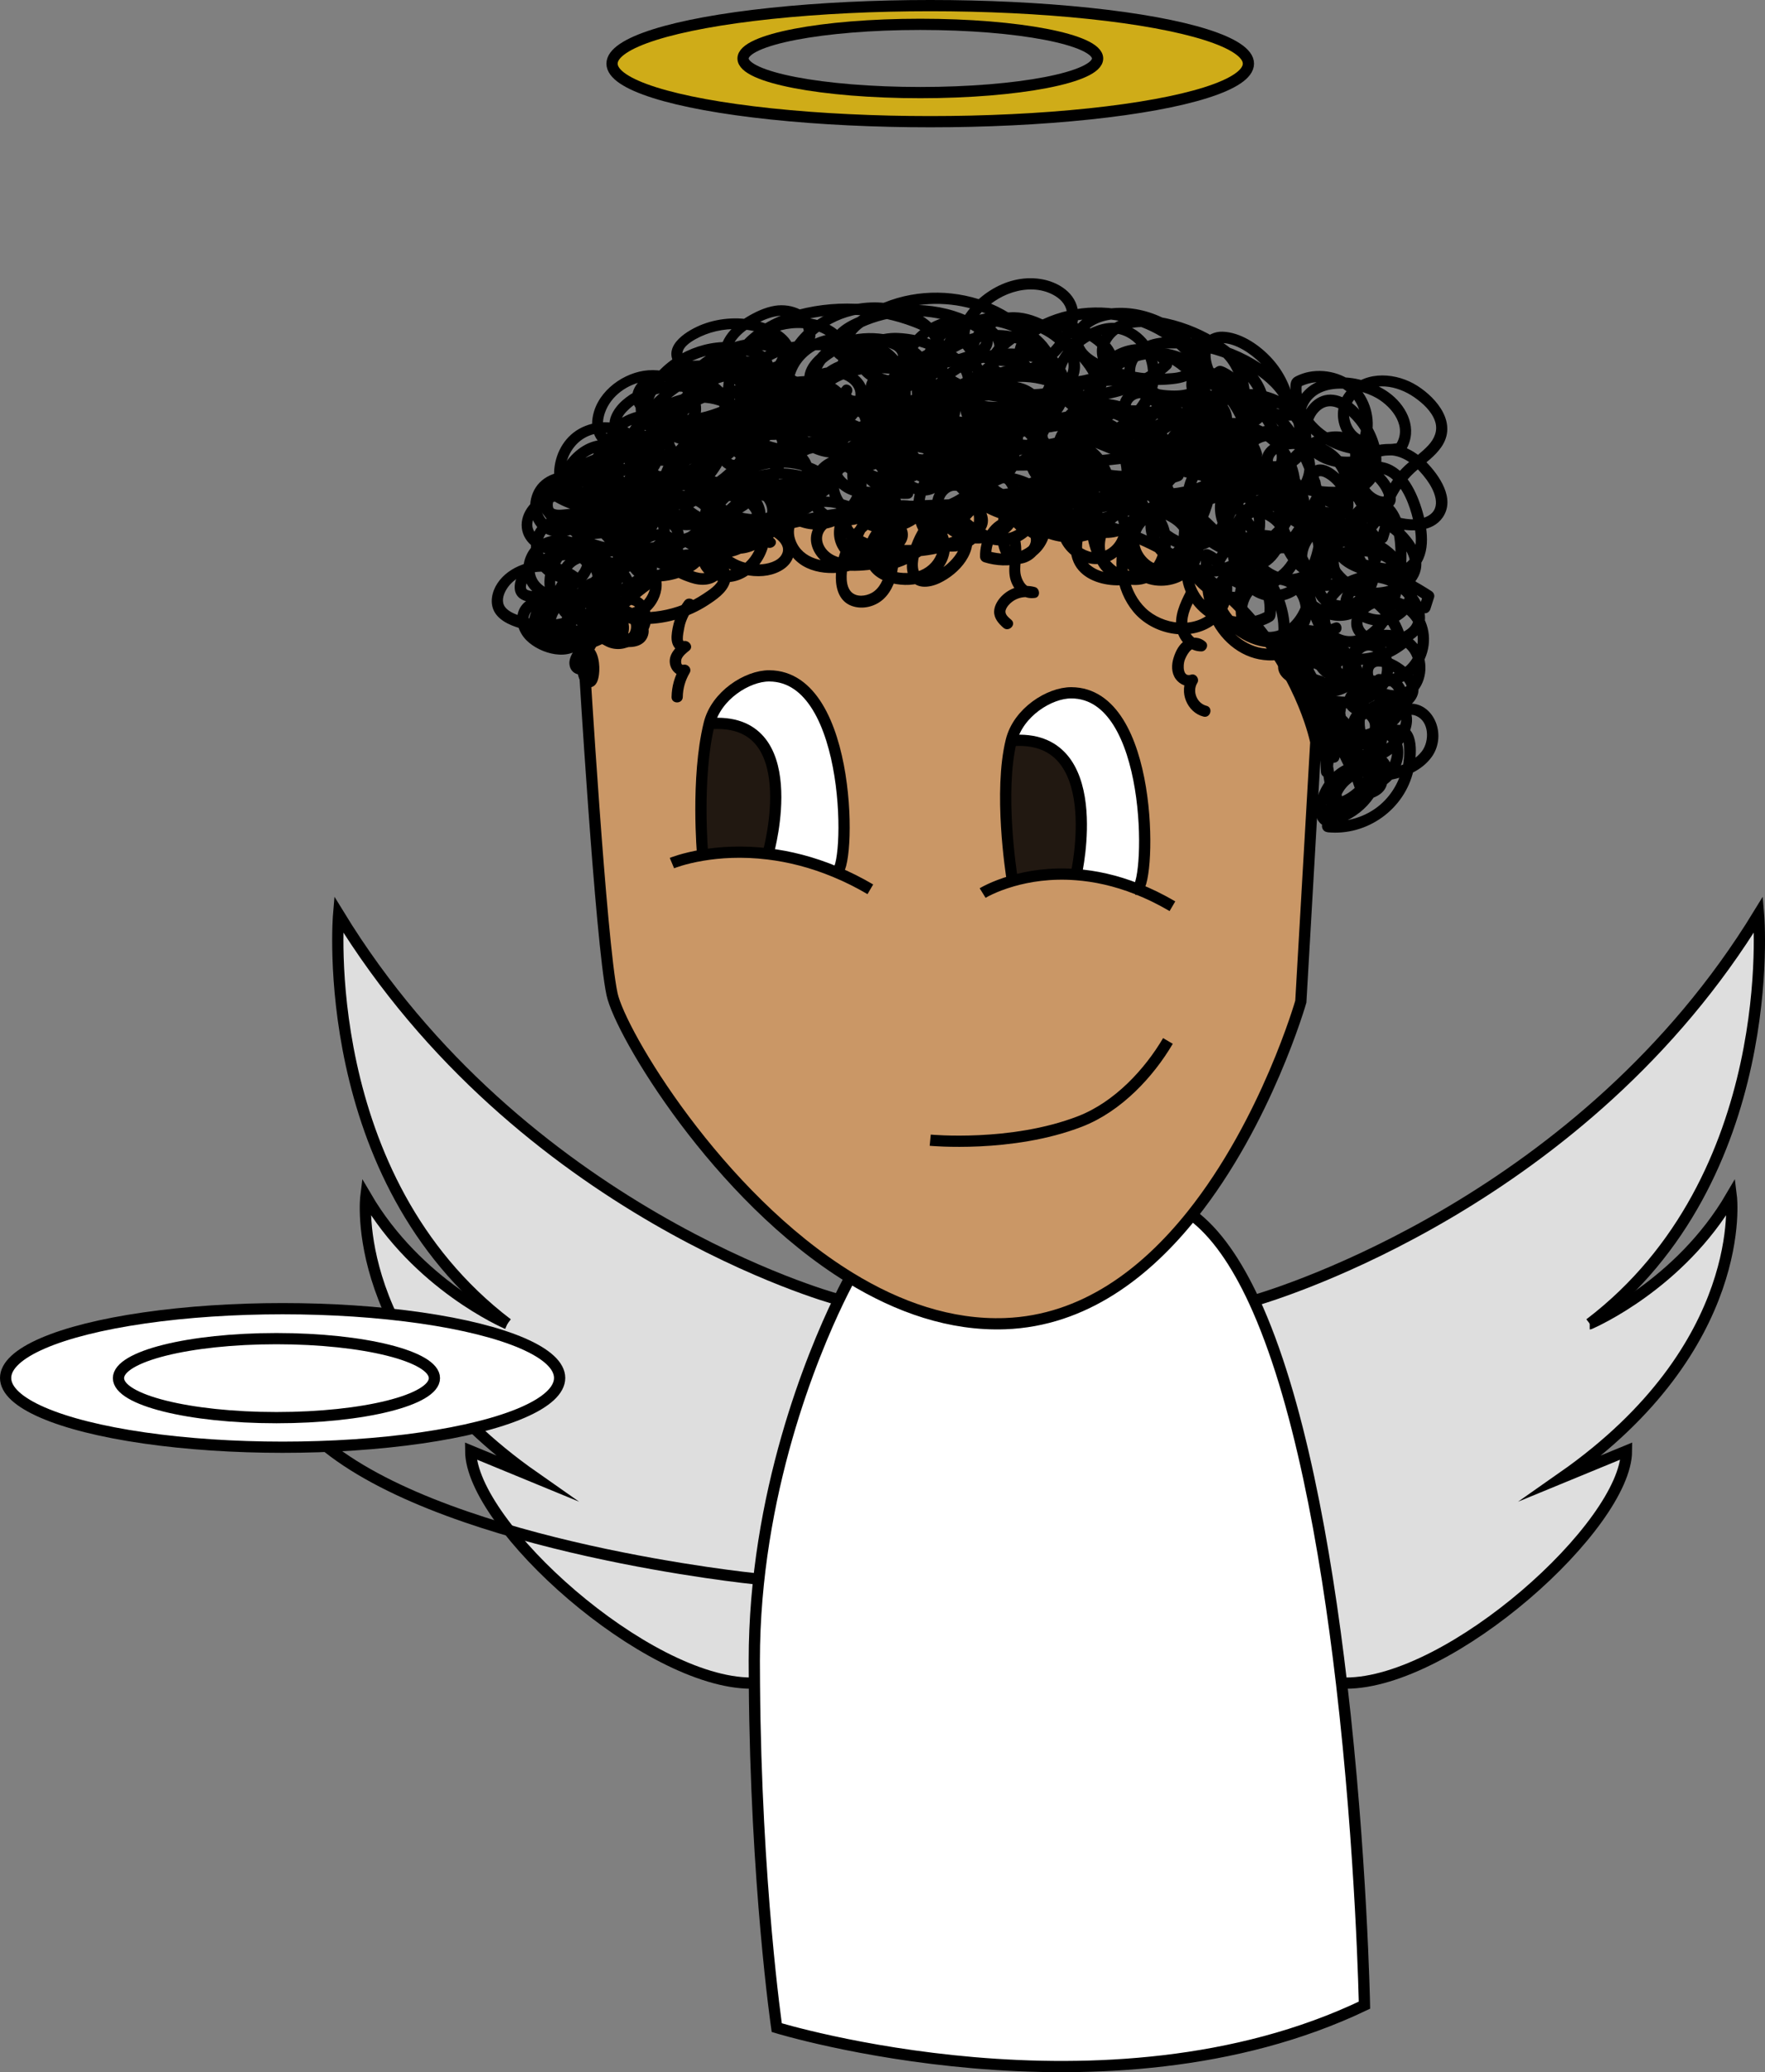 <?xml version="1.0" encoding="UTF-8"?>
<svg id="Layer_2" data-name="Layer 2" xmlns="http://www.w3.org/2000/svg" viewBox="0 0 471.5 553.4">
  <rect x="0" y="0" width="471.5" height="553.4" fill="#808080" stroke="none"/>
  <defs>
    <style>
      .cls-1 {
        fill: none;
        stroke: #000;
        stroke-miterlimit: 10;
        stroke-width: 3px;
      }

      .cls-2, .cls-3, .cls-4, .cls-5, .cls-6, .cls-7 {
        stroke-width: 0px;
      }

      .cls-3 {
        fill: #211811;
      }

      .cls-4 {
        fill: #dedede;
      }

      .cls-5 {
        fill: #ca9766;
      }

      .cls-6 {
        fill: #cfac18;
      }

      .cls-7 {
        fill: #fff;
      }
    </style>
  </defs>
  <g id="Layer_2-2" data-name="Layer 2">
    <g>
      <g>
        <g>
          <path class="cls-4" d="m424.69,353.53c.72-.31,24.03-10.41,37.81-34.03,0,0,5,40-45,75l17-7c-.11,19.84-47,62-75,62l-1.11.13c-4.26-36.46-11.42-76.42-23.4-102.27,7.04-2.04,88.21-27,134.79-103.18,0,0,6.06,70.38-45.09,109.35Z"/>
          <path class="cls-7" d="m334.99,347.36c11.98,25.85,19.14,65.81,23.4,102.27,5.34,45.69,6.11,85.87,6.11,85.87-69,33-157,6-157,6,0,0-5.58-38.15-5.97-92.01-.02-1.98-.03-3.97-.03-5.99,0-44.64,15.7-82.08,22.51-96.21,1.89-3.92,3.09-6.05,3.09-6.05,12.79,7.84,26.82,12.79,41.4,12.26,21.05-.77,37.57-13.55,49.93-29.03l.07.03c6.32,4.73,11.77,12.7,16.49,22.86Z"/>
          <path class="cls-5" d="m223.31,232.9c3.9.75,4.9-52.29-17.81-52.4-5.85-.03-14.18,5.22-16.04,12.78-3.57,14.46-1.75,35.1-1.75,35.1,4.43-.74,10.44-1.19,17.51-.33,5.48.67,11.59,2.12,18.09,4.85Zm80.53,4.53c3.63-2.29,4.39-52.3-17.64-52.41-5.85-.03-14.18,5.21-16.05,12.78-3.35,13.6-.09,34.97.31,37.46,4.27-1.23,10.09-2.21,17.03-1.68,4.93.37,10.43,1.5,16.35,3.85Zm47.66-39.27l-4,69.34s-9.14,32-29.07,56.97c-12.36,15.48-28.88,28.26-49.93,29.03-14.58.53-28.61-4.42-41.4-12.26-35.43-21.69-61.4-65.45-63.6-75.74-3-14-7.5-89.5-7.5-89.5,0,0,12.5-39.5,97.75-41.15,85.25-1.65,97.75,63.31,97.75,63.31Z"/>
          <path class="cls-7" d="m286.2,185.02c22.03.11,21.27,50.12,17.64,52.41-5.92-2.35-11.42-3.48-16.35-3.85v-.08s8.62-37.92-17.34-35.7c1.87-7.57,10.2-12.81,16.05-12.78Z"/>
          <path class="cls-3" d="m270.15,197.8c25.96-2.22,17.35,35.7,17.35,35.7v.08c-6.95-.53-12.77.45-17.04,1.68-.4-2.49-3.66-23.86-.31-37.46Z"/>
          <path class="cls-4" d="m135.55,353.53c-51.14-38.97-45.09-109.35-45.09-109.35,48.72,79.68,132.54,102.63,132.54,102.63l1.01.48c-6.81,14.13-22.51,51.57-22.51,96.21,0,2.02.01,4.01.03,5.99h-.79c-28,.01-74.89-42.15-75-61.99l17,7c-50-35-45-75-45-75,13.78,23.62,37.09,33.72,37.81,34.03Z"/>
          <path class="cls-7" d="m205.5,180.5c22.71.11,21.71,53.15,17.81,52.4-6.5-2.73-12.61-4.18-18.09-4.85l.06-.47s10.14-36.51-15.82-34.3c1.86-7.56,10.19-12.81,16.04-12.78Z"/>
          <path class="cls-3" d="m189.46,193.28c25.96-2.21,15.82,34.3,15.82,34.3l-.06.47c-7.07-.86-13.08-.41-17.51.33,0,0-1.82-20.64,1.75-35.1Z"/>
        </g>
        <g>
          <path class="cls-1" d="m318.43,324.47c19.93-24.97,29.07-56.97,29.07-56.97l4-69.34s-12.5-64.96-97.75-63.31c-85.25,1.65-97.75,41.15-97.75,41.15,0,0,4.5,75.5,7.5,89.5,2.2,10.29,28.17,54.05,63.6,75.74,12.79,7.84,26.82,12.79,41.4,12.26,21.05-.77,37.57-13.55,49.93-29.03Z"/>
          <path class="cls-1" d="m179.5,230.5s3.02-1.26,8.21-2.12c4.43-.74,10.44-1.19,17.51-.33,5.48.67,11.59,2.12,18.09,4.85,2.99,1.24,6.06,2.76,9.19,4.6"/>
          <path class="cls-1" d="m187.71,228.38s-1.82-20.64,1.75-35.1c1.86-7.56,10.19-12.81,16.04-12.78,22.71.11,21.71,53.15,17.81,52.4"/>
          <path class="cls-1" d="m205.28,227.58s10.14-36.51-15.82-34.3"/>
          <path class="cls-1" d="m262.5,238.5s2.89-1.79,7.96-3.24c4.27-1.23,10.09-2.21,17.03-1.68,4.93.37,10.43,1.5,16.35,3.85,3.02,1.19,6.14,2.7,9.36,4.59"/>
          <path class="cls-1" d="m270.5,235.5s-.01-.08-.04-.24c-.4-2.49-3.66-23.86-.31-37.46,1.87-7.57,10.2-12.81,16.05-12.78,22.03.11,21.27,50.12,17.64,52.41-.11.07-.22.09-.34.07"/>
          <path class="cls-1" d="m287.5,233.5s8.61-37.92-17.35-35.7"/>
          <path class="cls-1" d="m248.5,304.5s21.7,2.08,40-5c10.24-3.96,18.55-13.08,23.5-21.5"/>
          <path class="cls-1" d="m227.1,341.24s-1.2,2.13-3.09,6.05c-6.81,14.13-22.51,51.57-22.51,96.21,0,2.02.01,4.01.03,5.99.39,53.86,5.97,92.01,5.97,92.01,0,0,88,27,157-6,0,0-.77-40.18-6.11-85.87-4.26-36.46-11.42-76.42-23.4-102.27-4.72-10.16-10.17-18.13-16.49-22.86"/>
          <path class="cls-1" d="m424.67,353.54s.01,0,.02-.01c.72-.31,24.03-10.41,37.81-34.03,0,0,5,40-45,75l17-7c-.11,19.84-47,62-75,62"/>
          <path class="cls-1" d="m334.5,347.5s.17-.05.49-.14c7.04-2.04,88.21-27,134.79-103.18,0,0,6.06,70.38-45.09,109.35"/>
          <path class="cls-1" d="m135.57,353.54s0,0-.02-.01c-.72-.31-24.03-10.41-37.81-34.03,0,0-5,40,45,75l-17-7c.11,19.84,47,62,75,62"/>
          <path class="cls-1" d="m223,346.81s-83.82-22.95-132.54-102.63c0,0-6.05,70.38,45.09,109.35"/>
        </g>
      </g>
      <path class="cls-2" d="m158.01,154.28c-2.79.81-4.38,3.32-4.7,6.1-.35,3.05.99,5.9,3.28,7.89,2.49,2.15,5.9,3.62,9.11,4.29,2.73.58,6.37.34,7.39-2.79.96-2.96-1.66-5.15-4.2-5.97-2.7-.88-6.28-.54-8.41,1.49-2.27,2.16-1.42,5.56,1.38,6.7,2.96,1.2,5.93-.75,6.16-3.91.28-3.88-3.3-6.48-6.93-6.02-4.26.54-6.74,4.19-8.13,7.92-.24.64.17,1.35.69,1.69,2.58,1.7,6.4.73,7.75-2.09s-.41-6.38-3.35-7.35l-.8,2.89c6.19,1.18,14.13,2.17,18.03-4.02,1.39-2.21,1.99-5.1.97-7.57s-3.62-4.1-6.34-4.02c-2.89.08-5.64,1.65-7.64,3.65s-4.07,5.13-2.52,7.86c1.33,2.34,4.72,3.18,7.01,1.8,2.54-1.52,3.35-4.98,2.46-7.68-1.03-3.1-3.85-5.25-6.73-6.54-3.08-1.39-6.73-1.98-9.81-.25-2.75,1.54-4.46,4.69-3.54,7.82.76,2.57,2.93,4.61,5.54,5.18,4.88,1.07,10.42-2.04,11.95-6.82,1.92-6.01-2.19-12.33-7.24-15.3-4.61-2.71-11.89-3.31-15.63,1.23-1.98,2.41-2.41,5.76-1.35,8.66,1.15,3.13,3.74,5.34,6.86,6.37,1.54.51,3.18.69,4.8.61,1.19-.06,2.12-1.67,1.06-2.56-4.27-3.59-10.34-4.68-15.6-2.75-2.65.97-5.08,2.61-6.65,4.99-1.48,2.24-2.16,5.32-.72,7.75,1.56,2.63,5.14,3.88,7.95,4.57,3.17.78,6.46.87,9.67.31,1.23-.21,3.47-.42,4.19-1.55.66-1.04.44-2.61-.09-3.63-1.08-2.07-3.75-3.38-6.04-2.77-2.46.66-3.83,3.21-3.81,5.63.01,2.68,1.53,5.06,3.87,6.32,5.53,2.96,12.64.09,16.7-4.09,1.96-2.01,2.89-4.96.75-7.22-1.7-1.79-4.6-2.29-6.68-.88s-2.93,4.24-2.39,6.68c.6,2.71,2.96,4.64,5.5,5.49,5.81,1.94,13.52-2.23,11.91-9.03-.66-2.77-3.12-4.94-6.04-4.62-2.76.3-5.26,2.5-5.16,5.41.02.66.45,1.27,1.1,1.45,5.74,1.55,11.89,1.43,17.58-.32,2.76-.85,5.44-2.07,7.86-3.64,2.23-1.45,5.02-3.31,5.89-5.96s-.62-5.52-2.85-7.08c-2.34-1.64-5.91-2.07-8.71-1.86-2.2.17-5.11,1.22-5.06,3.88.05,2.92,3.91,4.23,6.17,4.99,2.75.93,5.89.87,8.01-1.35,1.91-2,2.05-4.87.08-6.88s-5.22-3.37-8.01-3.99-5.66-.84-8.22.27c-2.17.93-3.89,3.18-3.01,5.61.7,1.94,2.94,2.95,4.9,2.85,2.32-.13,4.08-1.84,4.29-4.15s-1.25-4.76-3.3-5.89c-4.99-2.73-12.04,2.53-11.62,7.99.44,5.79,7.68,5.7,11.84,4.78,5.31-1.17,11.09-4.85,10.52-11.05-.6-6.49-9.07-8.36-14.4-8.31-4.65.04-10.83,2.34-11.7,7.56-.82,4.96,4.1,8.47,8.69,7.78,5.18-.79,7.39-6.74,6.01-11.33-1.61-5.35-7.46-8.12-12.75-7.83-2.7.15-5.47,1.08-6.66,3.71-1,2.21-.7,4.94.69,6.92,3.29,4.69,10.88,4.25,14.56.31,1.94-2.07,2.64-4.92,1.43-7.55-1.13-2.48-3.54-4.35-5.87-5.66-4.69-2.63-10.38-3.31-15.59-2.06-2.6.62-5.07,1.76-7.21,3.36-.92.68-1,1.92,0,2.59,3.76,2.52,8.23,3.86,12.75,3.95s9.25-.94,12.8-3.51c1.73-1.25,2.7-3.27,1.77-5.34s-2.94-3.1-4.9-3.77c-4.2-1.44-8.88-1.47-13.14-.28-4.02,1.13-8.6,3.54-10.73,7.3-1.1,1.93-1.36,4.27-.17,6.23,1.02,1.69,2.85,2.69,4.68,3.25,4.18,1.28,9.08.87,13.22-.37s8.56-3.64,11.5-7.03c1.38-1.59,2.32-3.63,1.55-5.73-.67-1.82-2.39-2.93-4.17-3.48-3.88-1.21-8.54.04-11.96,2.01s-7.87,6.05-7.7,10.42,4.66,6.35,8.3,6.89c4.56.67,10.2.17,14.08-2.56,3.09-2.17,5.99-6.76,2.69-10.08-1.54-1.55-3.91-2-5.99-2.25s-4.32-.15-6.44.27c-4.31.85-8.55,3.16-11.37,6.56-1.37,1.65-2.26,3.69-1.72,5.85.45,1.79,1.8,3.18,3.3,4.17,3.46,2.29,8.08,2.67,12.11,2.73,8.77.14,17.63-2.55,24.84-7.54,1.84-1.28,3.59-2.69,5.21-4.25.68-.66,1.86-1.52,2.13-2.46.26-.89-.44-2.06-.94-2.76-2.19-3.05-6.49-3.67-9.98-3.66-9.02.02-18.75,1.36-26.49,6.31-3.53,2.26-7.89,5.87-7.68,10.52s5.26,6.9,9.35,7.55c4.52.71,9.22-.03,13.27-2.18,1.91-1.01,3.96-2.38,4.91-4.4s.56-4.11-.74-5.79c-3.03-3.94-8.9-3.32-13.23-2.47-2.09.41-4.17,1.38-5.3,3.27-1.03,1.73-1.19,4.04.14,5.65,1.43,1.74,3.94,2.08,6.04,2.34,2.26.28,4.52.2,6.76-.16,4.34-.68,8.46-2.58,11.83-5.4,1.65-1.38,3.45-3.14,3.36-5.47-.08-2.07-1.61-3.69-3.31-4.69-4.09-2.41-9.65-2.63-14.17-1.56-4.08.96-8.79,3.4-9.93,7.79-1.04,3.99,1.47,7.47,4.79,9.41,3.66,2.15,8.07,2.63,12.25,2.43,4.69-.23,9.29-1.43,13.5-3.51,2.13-1.05,4.12-2.35,5.97-3.84,1.7-1.37,3.4-3.18,3.61-5.47.46-4.86-5.55-6.82-9.36-7.28-4.33-.52-8.84.61-12.4,3.14-.86.61-.94,1.55-.3,2.36,2.69,3.41,6.97,4.65,11.05,5.51s8.64,1.39,11.87,4.23l1.82-2.36c-7.58-3.41-16.22-3.9-24.09-1.14-1.31.46-1.38,1.95-.36,2.74,6.29,4.84,16,5.43,20.81-1.78,1.96-2.94,2.38-6.8.61-9.93-1.63-2.89-4.97-5.09-8.36-4.85-1.69.12-3.56.77-4.55,2.23s-.83,3.17.03,4.6c2.01,3.34,6.25,4.33,9.84,4.75,4.11.48,8.38-.11,12.21-1.68,3.1-1.27,7.99-3.67,7.69-7.71s-5.3-5.23-8.52-5.7c-3.87-.57-7.89-.19-11.57,1.16-3.43,1.27-7.08,3.31-9.02,6.53s-1.56,7.34,2.41,8.51c3.58,1.06,8.11.05,11.48-1.31,3.68-1.49,7.07-3.86,9.48-7.04,2.23-2.94,3.7-7.21,1.65-10.64-1.85-3.1-5.86-4.25-9.28-4.14-3.23.1-6.78,1.43-8.78,4.07-2.18,2.88-1.39,6.66,1.33,8.9,3.22,2.66,7.85,3.67,11.94,3.6,2.17-.04,4.36-.39,6.42-1.08,1.67-.56,3.48-1.34,4.33-2.99,1.94-3.77-2.83-6.3-5.64-7.38-3.16-1.22-6.68-1.63-10.05-1.32-6.8.64-13.3,4.02-17.24,9.67-2.27,3.25-3.54,7.46-1.04,10.95,2.27,3.17,6.18,4.35,9.92,3.6s7.82-3.57,9.29-7.25-.4-7.32-3.62-9.13-7.36-1.16-10.34,1.13-5.71,6.53-4.95,10.52c.63,3.29,3.79,5.53,6.94,6.08,3.85.67,7.42-1.06,10.31-3.49,2.72-2.28,5.66-5.35,6.32-8.97.72-3.94-2.15-6.49-6.01-6.07s-7.68,2.09-10.72,4.64-5.57,6.15-5.58,10.15c-.02,7.49,9.05,10.78,15.32,9.65,2.92-.53,6.19-2.24,6.92-5.37.91-3.92-2.38-6.93-5.68-8.28-3.6-1.47-7.8-1.55-11.47-.29s-7.23,3.7-8.25,7.46c-1.09,4,2.03,7.39,5.82,8.12,3.33.65,6.63-.68,9.03-2.99s4.09-5.81,4.18-9.28-1.59-6.96-3.91-9.55-5.7-4.6-9.12-5.75c-3.6-1.21-7.97-1.83-11.63-.52-3.33,1.2-6.01,4.21-5.91,7.9.11,3.89,3.4,6.03,6.96,6.4s7.6-.63,10.97-1.97c3.59-1.42,6.89-3.43,9.77-6,5.07-4.52,11.67-13.75,5.56-20.04-5.07-5.21-13.85-3.74-19.64-.78-3.27,1.67-6.18,4.09-8.44,6.99s-4.92,7.07-4.09,10.77c.89,3.96,5.55,5.11,8.98,4.06,2.02-.62,3.85-1.77,5.62-2.89s3.45-2.31,4.99-3.7c3.08-2.78,5.34-6.45,5.67-10.65.3-3.9-1.52-7.43-4.65-9.69-6.23-4.49-15.36-3.42-21.5.65-3.09,2.04-6.56,5.27-7,9.16-.48,4.2,3.31,6.33,6.93,6.8,4.11.54,8.45.07,12.44-1.03s8.11-2.89,11.28-5.55c3.53-2.96.76-6.94-1.78-9.47-2.25-2.24-5.02-3.89-7.99-4.97-6-2.18-12.94-1.9-18.66.96-2.9,1.45-5.92,3.73-7.19,6.81-.69,1.67-.74,3.61.45,5.07,1.31,1.62,3.52,1.88,5.44,2.22,4.19.75,8.77,1.16,12.67-.93,3.14-1.69,5.74-5.08,5.41-8.79-.66-7.36-8.92-10.51-15.3-9.52s-13.1,6.25-13.75,13.25c-.31,3.34,1.37,6.66,4.72,7.58,2.83.78,5.9-.27,6.96-3.14.24-.64-.17-1.35-.69-1.69-4.04-2.69-9.35-2.97-13.72-.89s-6.93,6.4-7.4,11c-.42,4.14,1.36,10.36,6.28,10.88,2.01.21,4.19-.91,5.02-2.79,1.03-2.32-.46-4.55-2.44-5.75-3.92-2.37-9.57-1.9-12.81,1.43-3,3.08-3.4,8.37-.69,11.76,2.49,3.1,7.4,3.58,10.6,1.28,1.76-1.27,2.98-3.38,2.77-5.6s-1.85-3.82-3.82-4.64c-4.12-1.71-8.9-.04-11.66,3.32-2.98,3.64-2.65,8.4,1.31,11.16s10.04,3.8,14.99,3.44c2.63-.19,5.24-.73,7.71-1.67,2.13-.82,4.89-1.86,6.07-3.96,1.25-2.23-.08-4.56-1.91-5.93-1.97-1.47-4.56-2.3-7-2.5-4.57-.38-8.73,2.37-9.57,6.97-.72,3.99.99,8.2,4.81,9.9s8.65.73,11.42-2.37c2.95-3.3,3.06-8.33.95-12.09-2.32-4.13-7.09-5.88-11.63-5.14-2.26.37-4.53,1.42-6.15,3.05s-2.52,4.32-.8,6.27c1.34,1.51,3.52,1.85,5.44,1.84,2.48-.02,4.97-.32,7.4-.78,9.71-1.85,18.88-7.04,25.36-14.52,3.13-3.61,6.49-8.67,3.48-13.39-2.59-4.06-7.79-5.32-12.22-4s-9.1,4.74-11.06,9c-.87,1.89-1.31,4.15-.31,6.08,1.14,2.22,3.58,2.98,5.93,3.03,9.82.21,20.21-5.15,25.77-13.23,1.41-2.05,2.36-4.64,1.58-7.12-.69-2.18-2.46-3.89-4.53-4.8-2.49-1.1-5.28-.97-7.88-.36-2.36.56-4.77,1.43-6.75,2.87-1.72,1.24-3.24,2.92-3.56,5.09-.29,1.97.45,3.98,1.98,5.25,3.21,2.66,8.05,2.13,11.75.99,4.72-1.46,9.33-4.55,9.92-9.85s-4.17-8.63-8.87-9.69-10-.23-14.11,2.46c-3.8,2.48-7.28,7.31-5.71,12.06,1.44,4.36,6.21,5.95,10.4,6.07,5.21.15,10.54-1.33,15.07-3.85,4.11-2.28,9.24-6.1,9.31-11.3s-4.85-8.37-9.47-8.8c-5.02-.46-10.38,1.49-14.83,3.65-4.17,2.02-8,4.76-11.31,7.99s-6.2,7.11-8.31,11.3c-1.74,3.46-5.12,9.94-.12,12.26,4.05,1.88,9.56-.28,13.14-2.31,2.12-1.2,4.08-2.74,5.74-4.53s3.5-4.06,3.54-6.62c.08-5.27-6.83-7.27-10.99-7.66-4.71-.44-10.73.91-14,4.57-1.48,1.66-2.14,3.95-1.17,6.04.81,1.76,2.57,2.81,4.33,3.43,4.26,1.49,9.37.5,13.64-.47,9.71-2.19,18.8-7.32,25.66-14.54,3.28-3.45,6.99-7.96,6.8-13.02-.2-5.32-5-8.14-9.62-9.4-4.97-1.36-10.44-1.11-15.26.72-3.78,1.44-10.7,5.44-7.55,10.47,1.26,2.01,3.83,2.77,5.98,3.38,2.66.74,5.43,1.16,8.19,1.27,5.43.21,11.09-.79,16.01-3.14,3.93-1.87,8.16-5.74,7.44-10.52-.76-5.06-6.27-7.14-10.79-6.41-2.66.43-5.22,1.65-7.51,3.03-2.15,1.3-4.13,2.93-5.53,5.04-2.71,4.09-2.31,9.7,1.84,12.62,2.1,1.48,4.82,2.24,7.31,2.73,2.77.55,5.61.72,8.42.47,4.76-.43,10.56-1.82,13.82-5.63s2.03-8.9-1.75-11.89-9.14-3.74-13.9-2.93c-9.88,1.67-17.28,11.03-16.48,21.07.34,4.34,2.88,9.42,7.98,8.78,2.06-.26,3.88-1.54,4.41-3.61.61-2.36-.67-4.82-2-6.68-4.79-6.67-13.67-9.62-21.6-7.89-4.2.92-8.25,3.31-10.63,6.95-2.81,4.3-1.74,9.48,2.5,12.34s10.42,2.16,14.95.23c3.86-1.64,7.83-5.36,6.08-9.95-1.77-4.64-7.81-6.9-12.34-7.43s-10.64.24-12.96,4.52c-2.56,4.72,2.32,8.32,6.19,9.8,5.31,2.03,11.04,3.11,16.71,3.35,5.35.23,10.79-.31,15.97-1.68,4.31-1.14,8.54-3.25,10.31-7.58.26-.64-.19-1.34-.69-1.69-3.76-2.64-8.79-3.46-13.17-2.01-3.94,1.3-7.76,4.82-7.39,9.3.67,8.07,11.53,9.74,17.82,8.53,3.57-.69,7.45-2.4,9.37-5.66s1.18-7.35-1.47-9.97c-6.25-6.19-16.49-3.89-22.65,1.11-3.26,2.65-7.13,7.38-6.17,11.88.81,3.77,4.74,5.33,8.19,5.66,4.24.41,8.66-1.04,12.51-2.7,4.29-1.85,8.24-4.51,11.56-7.79,3.08-3.04,6.98-7.83,3.92-12.2-2.4-3.44-7.11-4.44-10.99-3.38-7.46,2.04-12.67,11.04-7.98,17.98,4.06,6.02,13.46,8.15,18.95,2.82,3.35-3.25,3.15-7.95.08-11.29s-7.53-4.53-11.82-4.53c-8.76,0-18.35,5.73-20.34,14.71-.88,3.96.09,8.1,3.05,10.95,2.62,2.52,6.24,3.76,9.81,4s7.71-.66,10.73-2.91c3.52-2.62,5.19-7.28,1.82-10.79-3.03-3.15-7.84-3.34-11.63-1.6s-6.68,5.56-7.1,9.77,1.56,8.35,4.71,10.98,7.6,3.6,11.71,2.47,7.53-3.91,9.1-7.71c1.32-3.21,1.22-7.63-1.46-10.15-3.23-3.04-8.15-1.69-10.84,1.38s-3.39,7.34-1.84,10.97c1.83,4.3,6.53,5.35,10.8,4.81s8.49-2.85,10.22-6.97c1.55-3.69.95-8.43-2.39-10.95-2.93-2.22-7.26-2.06-10.27-.06-3.36,2.23-4.52,6.45-3.3,10.22,1.27,3.9,4.57,6.63,8.67,6.97s7.88-1.69,10.2-4.89c.59-.82-.05-1.94-.9-2.2-3.26-1.02-7.37-1.92-10,.95-2.17,2.38-1.98,5.9.95,7.54,5.48,3.06,13.03,1.18,16.96-3.51.58-.69.63-1.89-.3-2.36-4.92-2.48-10.89-1.58-15.18,1.76-2.02,1.58-3.6,3.69-4.41,6.14-.97,2.94.01,6.24,3.36,6.83,4.24.74,14.04-3.4,10.99-9.05-1.56-2.89-5.96-3.86-8.92-4.33-3.36-.53-7.01-.5-10.27.57-2.65.88-5.27,2.64-5.97,5.52-.74,3.04.93,6.1,3.34,7.89,2.7,1.99,6.25,2.24,9.49,2.07,3.04-.17,6.61-.46,8.59-3.1s1.37-6.08-.38-8.51c-1.91-2.64-4.97-4.24-7.83-5.63-5.77-2.81-13.41-4.32-18.38.9-4.48,4.7-2.35,11.97,2.91,15.08s13.62,2.21,18.66-1.47c2.49-1.82,4.24-4.39,4.58-7.5.29-2.7-.58-5.6-2.75-7.34-4.14-3.3-11.56-.35-10.66,5.39.98,6.24,9.46,7.82,14.53,8.3,6.93.66,14.04-.7,20.27-3.81,2.73-1.37,5.42-3.5,4.6-6.92-.64-2.68-3.13-4.67-5.83-4.92-3.49-.32-6.71,1.75-9.09,4.09s-4.16,5.18-5.32,8.29c-.98,2.65-1.92,6.17-.67,8.87,1.55,3.35,5.35,2.9,8.15,1.59,5.18-2.42,10.6-8.34,8.21-14.45-1.94-4.97-7.72-6.44-12.56-6.07-5.85.45-12.99,3.25-15.12,9.2-1.01,2.82-.68,6.14,1.37,8.42,2.15,2.4,5.75,3.31,8.86,3.39s6.45-.88,8.8-3.08,3.54-5.25,3.11-8.31c-.91-6.52-8.5-9.77-14.39-9.27-6.59.57-11.95,4.89-14.45,10.94-1.99,4.8-3.2,14.11,3.62,15.6,2.67.58,5.57-.28,7.57-2.12,2.37-2.19,3.41-5.45,3.88-8.55.92-6.19.52-14.25-6.08-17.17-5.68-2.51-10.99,2.18-11.05,7.96s5.76,9.81,11.26,10.16c6.72.42,12.94-4,17.61-8.36s8.5-9.95,9.27-16.38c.67-5.62-1.25-11.91-5.74-15.56-9.96-8.1-26.52,1-28.64,12.66-.57,3.15.1,6.29,2.22,8.73,1.9,2.19,4.72,3.47,7.48,4.19,6.11,1.58,12.95,1.12,18.71-1.45s9.76-7.12,11.18-13.03c1.28-5.34.23-11.7-4.11-15.44-3.64-3.15-9.05-3.96-13.56-2.38-5.14,1.79-8.34,6.49-7.61,11.98.85,6.47,6.14,11.13,12.25,12.68,5.27,1.34,13.1,1.46,17.24-2.76,1.99-2.02,2.58-5,1.45-7.6s-3.46-4.31-5.84-5.53c-3.07-1.58-6.58-2.49-9.98-2.95s-7.13-.29-10.4,1.17c-5.2,2.31-9.51,8.22-7.18,14.01,2.07,5.15,8.87,8.36,13.28,3.9,3.77-3.8,3.2-10.35-.55-13.92-4.21-4-11.27-4.84-16.54-2.67-2.44,1.01-4.84,2.69-6.01,5.14s-.88,5.33.82,7.45c3.22,4.01,9.79,4.07,14.25,2.52,5.17-1.79,11.24-6.72,9.31-12.9-.87-2.78-3.19-4.8-5.85-5.83-3.47-1.36-7.33-.8-10.82.16-6.06,1.66-13.14,4.57-14.71,11.38-.7,3.03-.06,6.29,2.24,8.49s5.35,2.96,8.34,3.13c3.2.19,6.59-.51,8.97-2.79,1.89-1.81,2.83-4.34,3.06-6.9.51-5.69-2.83-10.8-7.85-13.29-5.81-2.88-12.73-2.66-18.89-1.13-3.44.86-6.79,2.21-9.87,3.97-2.73,1.56-5.42,3.4-7.32,5.94-1.65,2.2-2.96,5.2-2.02,7.96,1.03,3.06,4.14,4.2,7.11,4.29,6.42.19,13.11-1.74,18.86-4.47s11.4-6.83,15.31-11.96c3.6-4.71,5.97-12.13.69-16.63-4.34-3.7-11.5-3.71-16.55-1.6-2.36.98-4.61,2.58-5.69,4.97-1.26,2.78-.63,5.84,1.19,8.21,1.92,2.5,4.7,4.08,7.56,5.29,3.3,1.39,6.79,2.24,10.36,2.56s7.2.08,10.69-.71c2.76-.62,5.89-1.56,7.62-3.97,4.42-6.16-4.78-11.88-9.46-13.84-5.79-2.42-12.38-2.92-18.47-1.34-2.97.77-5.89,1.98-8.18,4.06s-3.98,5-3.14,8.03,4.03,4.61,6.95,5.42c3.14.87,6.43,1.31,9.69,1.34,6.8.05,13.64-1.7,19.53-5.09,2.61-1.5,5.47-3.35,7-6.03,1.63-2.85,1.11-6.06-.87-8.59-2.08-2.66-5.2-4.38-8.26-5.66-3.27-1.37-6.75-2.15-10.29-2.32-4.75-.22-12.37,1.9-11.15,8.16,1.11,5.65,9.02,6.95,13.73,6.66,2.65-.16,5.36-.82,7.48-2.5,2.26-1.79,3.41-4.62,3.04-7.48-.76-5.96-6.39-10.06-11.72-11.81-5.01-1.64-10.58-1.53-15.6,0s-9.88,4.64-13.16,8.95c-1.75,2.3-3.27,5.06-3.55,7.98-.32,3.39,1.59,6.09,4.53,7.58,5.3,2.7,11.86,3.16,17.66,2.32,6.16-.89,11.94-3.52,16.68-7.55.75-.64.47-1.9-.3-2.36-9.25-5.46-20.31-8.63-31.1-8.1-4.9.24-9.93,1.39-13.91,4.39-3.75,2.83-6.39,7.85-2.66,11.85,3.21,3.45,8.95,4.31,13.38,4.81,5.43.62,11.03.15,16.29-1.34,4.23-1.2,9.55-3.09,11.59-7.36,2.15-4.5-.97-8.72-4.8-10.95-5.03-2.93-11.72-4.17-17.31-2.23-4.83,1.68-8.94,5.72-9.83,10.87-.12.67.08,1.33.69,1.69,14.17,8.49,32.42,9.07,47.26,1.95,3.52-1.69,7.44-3.81,9.86-6.95,2.7-3.5,1.91-7.69-1.49-10.38-6.73-5.32-16.61-3.02-21.87,3.21-5.12,6.08-6.56,14.84-3.3,22.14,3.06,6.85,10.49,10.73,17.84,8.82,1.65-.43,3.23-1.16,4.58-2.19s3.07-2.38,2.54-4.2c-.97-3.34-3.56-6.15-6.6-7.75s-6.64-2.18-9.92-1.14-5.72,3.46-7.05,6.52-1.6,6.53-.45,9.62c1.39,3.73,4.62,6.05,8.31,7.29,8.01,2.68,18.16.64,22.26-7.39.91-1.78,1.41-3.67,1.5-5.66.02-.48-.29-1.09-.74-1.3-5.52-2.53-11.55-.72-16.43,2.41s-9.47,7.55-11.4,13.1c-1.63,4.68-.86,10.54,2.82,14.08,3.36,3.24,8.81,3.53,12.54.71,4.6-3.48,3.52-10.25.24-14.31-1.58-1.96-4.04-3.31-6.61-2.68s-4.23,2.82-4.71,5.24c-1.12,5.67,4.44,10.29,9.48,11.27s11.02-.92,13.38-5.91,1.16-11.56-4.14-13.87c-4.64-2.02-10.49-.12-12.44,4.68-.2.49.04,1.11.39,1.46,4.44,4.57,10.37,7.63,16.69,8.52,2.89.41,6.47.76,9.1-.82,1.97-1.19,2.86-3.39,2.58-5.63-.6-4.82-5.76-8.02-10.05-5.06s-4.83,9.51-.74,12.98,10.85,3.24,14.54-.9c1.91-2.15,2.74-5.04,1.95-7.85-.73-2.6-2.83-4.71-5.55-5.12-5.25-.8-10.03,4.35-11.06,9.12-.56,2.58-.3,5.86,2.31,7.24,2.27,1.2,4.92-.11,6.31-2.03,1.84-2.55,1.15-5.74-.95-7.9-2.21-2.27-5.47-3.23-8.56-3.44-6.41-.44-12.72,2.67-16.46,7.84-.38.52-.21,1.39.23,1.82,2.63,2.52,5.77,4.82,9.43,5.47,3.12.55,6.4-.13,8.87-2.18,2.31-1.92,3.34-4.97,2.46-7.87s-3.14-4.94-6.11-5.04c-.52-.02-1.04.3-1.3.74-2.41,4.14-3.5,9.05-2.83,13.81.28,1.95,1.05,3.98,2.85,5,1.44.83,3.23.78,4.75.19,3.39-1.33,5.27-5.03,3.52-8.4-1.63-3.16-5.82-4.71-9.17-3.7-4.47,1.36-6.83,6.22-6.71,10.64.02.68.46,1.24,1.1,1.45,6.29,1.97,14.21.74,17-6,1.16-2.81.85-5.95-1.04-8.36s-4.76-3.57-7.7-2.89c-1.04.24-1.25,1.36-.9,2.2,3.87,9.13,16.67,12.74,24.78,7.09.58-.4.84-1,.69-1.69-1.1-5.19-4.89-9.53-9.82-11.44s-11.21-.75-15.41,2.72c-1.06.88-1.81,1.64-1.93,3.06-.11,1.33.21,2.66.78,3.85,1.22,2.55,3.73,4.31,6.47,4.89,5.34,1.12,11.99-1.13,15.47-5.37,3.04-3.7,3.36-9.6-.51-12.91-1.85-1.58-4.32-2.08-6.56-1.07-1.94.87-3.54,2.72-3.99,4.82-.24,1.12-.14,2.29.36,3.32.66,1.36,2.15,2.09,3.35,2.93.63.44,1.12.88,1.94.7.52-.12,1.08-.49,1.54-.76,1.09-.67,2.06-1.53,2.87-2.52,3.21-3.95,3.9-9.47,1.79-14.1s-7.07-8.2-12.2-9.1c-5.92-1.03-12.19.72-17.06,4.17-2.3,1.64-4.38,3.77-5.16,6.56-.65,2.35-.24,4.81.84,6.96,2.3,4.57,7.49,7.56,12.54,7.62s10.58-2.57,11.72-7.86-2.29-10.6-6.49-13.57c-3.74-2.64-8.64-3.7-13.15-3.05-2.15.31-4.27,1.04-6.05,2.3s-3.9,3.2-3.81,5.44c.25,6.24,6.83,8.99,12.24,8.71s11.63-2.41,12.84-8.45c1.05-5.22-1.7-10.41-6.45-12.71-5.15-2.49-11.07-1.74-15.99.93-2.51,1.36-4.76,3.17-6.81,5.15-.43.41-.63,1.3-.23,1.82,5.6,7.31,15.82,10.79,24.64,7.68,4.23-1.49,7.73-4.8,7.22-9.59-.44-4.06-3.29-7.71-7.13-9.1-5.49-1.98-11.49.48-15.75,4-.62.51-.54,1.6,0,2.12,8.91,8.63,24.05,9.64,33.91,2.03.59-.45,1.07-1.34.54-2.05-6.84-9.23-20.22-12-30.44-6.97-1.31.64-2.53,1.43-3.68,2.33-.48.38-1.15.8-1.46,1.34-.41.69-.41,1.81-.4,2.59.08,3.27,1.9,6.37,4.42,8.39,2.83,2.26,6.37,3.3,9.89,3.88,3.06.5,6.14.73,9.23.32,5.75-.78,11.31-4.57,10.95-11-.4-7.08-6.54-11.54-13.13-12.38-6.21-.79-13.34.85-17.71,5.59-1.9,2.07-3.17,4.76-2.89,7.62.08.79.14,1.64.87,2.11s1.84.76,2.69,1.09c1.86.71,3.75,1.35,5.69,1.79,3.65.82,7.7,1.05,11.23-.36,2.7-1.08,5-3.06,6.51-5.55s2.13-5.28,1.41-7.99c-.84-3.18-3.49-5.35-6.41-6.58-6.41-2.69-14.13-2.18-20.45.49-5.46,2.31-13.03,8.01-10.73,14.95,1.08,3.27,4.11,5.17,7.11,6.47,3.64,1.58,7.47,2.63,11.4,3.21,7.58,1.13,15.63,1.04,23.16-.47,6.98-1.4,13.72-4.79,17.57-11,3.5-5.67,3.49-12.77-.94-17.93-2-2.33-4.81-3.95-7.87-4.29-3.5-.39-7.03,1.14-9.85,3.1-5.09,3.53-9.49,10.32-6.09,16.47,1.35,2.45,3.86,4.5,6.66,4.99,1.43.25,2.85.12,4.18-.46,1.58-.69,1.95-2.68,2.12-4.25.73-6.97-5.57-12.93-10.54-16.82-5.27-4.12-12.1-7.62-18.85-5.04-5.61,2.15-9.4,7.95-6.75,13.84,2.41,5.36,8.84,8.17,14.35,8.85s12.21-.59,14.38-6.12c2.62-6.67-4.15-12.41-9.57-14.78-6.37-2.78-13.97-3.91-20.39-.62-4.97,2.55-8.33,8.45-7.77,14.05.28,2.82,1.51,5.44,3.71,7.27,2.67,2.22,6.06,3.09,9.44,3.49,6.02.71,12.9.26,18.14-3.08,1.26-.8,2.44-1.77,3.41-2.91.47-.56,1.18-1.25,1.19-2.03s-.53-1.75-.85-2.44c-1.29-2.86-3.38-5.32-5.86-7.23-5.34-4.12-12.25-5.37-18.77-3.76-3.37.84-6.59,2.39-9.38,4.46s-5.5,4.55-6.89,7.69-.8,6.57,1.34,9.26,5.45,4.14,8.87,4.6c3.75.5,7.66.1,11.39-.45s7.5-1.59,10.58-3.8c5.4-3.88,8.14-10.77,4.62-16.85s-10.69-9.07-17.26-9.64-14.1,2.52-16.7,9.21c-.25.65-.52,1.39-.57,2.1-.06.84.51,1.57.96,2.24.79,1.18,1.72,2.28,2.77,3.24,2.13,1.94,4.66,3.32,7.34,4.34,5.7,2.17,12,2.61,18.04,2.71,6.74.11,13.56,0,20.19-1.32,6.21-1.24,12.14-3.77,16.77-8.18.52-.49.52-1.22.23-1.82-1.76-3.75-6.06-5.09-9.93-4.63-4.54.54-8.32,3.23-10.77,7.04s-3.47,9.17-1.62,13.6c1.75,4.19,5.73,7.43,10.26,8.06,1.12.16,2.23.15,3.35-.03,1.65-.27,1.89-1.53,2.48-2.92.25-.58.64-1.2.72-1.81.07-.54-.18-1.06-.4-1.54-.42-.95-1.02-1.83-1.74-2.59-2.9-3.07-7.59-4.1-11.63-3.24-4.8,1.03-8.58,4.86-11.04,8.92s-4.88,9.51-3.3,14.32c2.47,7.55,12.76,11.17,19.41,6.81,7.17-4.7,8.47-15.7,3.39-22.39-2.54-3.34-6.69-5.52-10.89-5.62s-8.25,2.45-9.57,6.66c-1.43,4.54.34,9.7,3.25,13.25s7.81,6.15,12.31,4.81c9.66-2.88,6.09-17.53.17-22.29-1.81-1.46-4.18-2.3-6.42-1.28-1.95.89-2,3.91-1.91,5.8.19,4.3,2.29,8.56,5.63,11.29,1.65,1.34,3.52,2.32,5.6,2.82.79.19,1.62-.24,1.85-1.05,3.29-11.78-9.59-25.17-21.36-19.39-4.82,2.37-8.32,7.96-6.68,13.37.78,2.57,2.53,4.79,4.78,6.24,2.06,1.33,5.17,2.2,7.57,1.27,1.27-.49,2.1-2.26,2.55-3.45.5-1.3.72-2.74.65-4.14-.14-2.83-1.34-5.61-3.57-7.41-.81-.65-2.25-.55-2.51.66-1.32,6.28-.16,12.87,3.32,18.27.64.99,2.5.99,2.74-.36,1.44-7.96-4.72-15.93-12.8-16.5-.93-.07-1.76,1.02-1.45,1.9,1.82,5.11,4.31,10.29,8.9,13.47,4.06,2.82,9.81,3.59,14.09.81.6-.39.82-1.01.69-1.69-.78-3.99-1.65-8.2-4.09-11.56-2.11-2.89-5.35-4.9-8.98-5.04-3.88-.15-6.92,2.3-8.23,5.85-1.21,3.27-.84,6.92.67,10.02,1.42,2.93,4.13,5.44,7.4,6.03,3.55.64,7.06-.94,9.25-3.76s2.73-6.74.96-9.99c-1.65-3.02-4.96-5.08-8.39-5.24-7.32-.33-11.93,8.59-8.25,14.62,2.11,3.44,6.11,6.05,9.73,7.65s7.65,2.11,11.32.37c3.16-1.49,5.48-4.7,5.13-8.28s-2.78-6.67-6.06-8c-7.54-3.07-15.8,3.55-17.07,10.93-.63,3.67.26,7.47,2.92,10.16,2.49,2.53,6.27,3.9,9.77,2.98s6.39-4.25,6.85-7.93-1.5-7.37-4.65-9.2c-.89-.51-1.57-.73-2.58-.51-1.23.27-2.45.58-3.67.87-.64.15-1.1.81-1.1,1.45,0,5.67.28,11.96,4.01,16.57,2.94,3.64,8.37,5.84,12.85,3.89,4.7-2.04,6.55-8.03,5.85-12.78-.32-2.16-1.2-4.4-2.88-5.87-.78-.69-1.72-1.22-2.74-1.47-1.26-.31-2.33.49-3.28,1.24-3.39,2.69-4.75,7.37-3.97,11.54.82,4.39,4.34,7.59,8.73,8.16s8.75-1.19,11.25-4.7c2.69-3.79,2.15-9.14-.61-12.73-2.98-3.87-8.07-4.87-12.41-2.74s-6.58,6.91-4.87,11.45,6.53,7.71,11.25,5.97c4.22-1.56,7.21-6.6,5.75-11.03-1.7-5.14-7.9-7.72-12.89-8.12s-10.32,1.6-12.6,6.21c-1.9,3.83-1.79,9.04,1.44,12.15,3.66,3.53,10.01,3.27,14.56,1.94,4.26-1.24,8.54-4.01,9.86-8.48,1.54-5.2-1.67-10.44-5.94-13.23-7.15-4.68-17.57-2.69-23.21,3.47-3.26,3.55-5.36,9.09-3.27,13.73,1.83,4.07,6.44,5.8,10.62,6.07,9.69.63,18.76-6.4,23.42-14.41,2.47-4.24,3.96-9.07,4.16-13.99s-.71-10.09-4.11-13.6c-3.75-3.87-9.36-3.03-12.78.79s-4.97,9.73-3.53,14.7,5.96,7.81,10.96,7.62,9.46-3.49,11.59-8.11,2.35-10.26.35-15.04c-1.9-4.53-5.89-8.16-10.98-8.3-4.6-.13-9.02,2.5-11.59,6.22-2.83,4.1-2.72,9.4-.56,13.77s6.54,7.99,11.43,9,10.09-.12,13.59-3.59c8-7.95.97-21.67-7.91-25.52-4.56-1.97-9.74-.87-13.48,2.29s-5.2,8.49-3.93,13.31c.61,2.29,1.78,4.43,3.37,6.17.7.77,1.91,2.1,2.98,2.25.72.1,1.5-.32,2.17-.54.82-.27,1.65-.54,2.47-.81.58-.19,1.17-.78,1.1-1.45-1.06-10.95-10.67-20.22-21.74-20.62-5.36-.2-11.03,2.18-11.77,8.05-.59,4.67,2.03,9.58,5.92,12.1,6.12,3.97,14.23,2.4,20.84.82.49-.12.94-.56,1.05-1.05,1.67-7.33-3.83-13.38-9.97-16.42-6.44-3.18-14.77-6.06-21.71-2.87-2.75,1.27-5.22,3.61-6.13,6.55-.48,1.54,1.07,2.87,2.04,3.93s2.09,2.13,3.24,3.08c4.59,3.79,10.13,6.39,15.97,7.55s11.97.99,17.67-.8c1.44-.45,2.84-1.01,4.21-1.65.7-.33,1.5-.6,1.85-1.34.33-.69.42-1.56.53-2.32.45-3.17-.02-6.39-1.24-9.34-5.25-12.64-22.61-16.24-33.52-8.71-5,3.46-8.3,9.49-5.88,15.52,2.21,5.5,7.84,8.72,13.13,10.7,12.76,4.77,30.09,6.12,40.12-4.91,4.11-4.52,5.97-10.49,4.6-16.5-.64-2.78-1.96-5.42-3.88-7.53-.9-.99-1.97-1.87-3.13-2.56-.6-.36-1.28-.73-1.95-.94-.94-.29-1.53.24-2.23.79-5.11,4.02-9.03,10.53-8.39,17.22.58,6.01,4.9,12.03,11.06,13.22.69.13,1.51.34,2.19.09.75-.28,1.47-.91,2.05-1.44,1.09-.99,1.95-2.25,2.56-3.58,1.38-3.05,1.53-6.44.69-9.66-1.72-6.63-6.89-12.66-12.29-16.67s-11.88-6.07-18.26-4.34c-5.55,1.51-10.84,5.84-12.07,11.66-2.74,12.95,13.62,21.73,24.63,20.29,3.03-.4,5.89-1.69,7.75-4.2,1.99-2.68,2.31-6.14,1.84-9.35-.91-6.23-4.71-12.07-9.7-15.8-5.03-3.76-11.59-5.03-17.43-2.46-5.47,2.42-10.06,8.16-9.48,14.38.6,6.56,5.98,11.18,11.56,13.9,6.12,2.98,13.84,5.12,20.5,2.71.75-.27,1.81-.55,2.31-1.19.45-.58.57-1.46.66-2.17.18-1.41-.04-2.84-.57-4.16-1.11-2.75-3.41-4.94-6.2-5.94-6.1-2.2-12.41,2.5-14.69,7.96-2.73,6.56-.69,14.92,3.32,20.54,3.49,4.89,9.72,9.43,15.96,6.93s8.53-9.93,7.14-15.92c-.65-2.79-2.29-5.48-4.89-6.82-2.81-1.45-5.98-1.14-8.75.26-5.82,2.94-10.16,10.39-9.69,16.91.51,7.1,7.53,11.9,14.09,12.9s12.85-1.45,16.07-7.22c2.78-5,2.56-11.78-2.12-15.58-4.11-3.33-10.6-3.97-14.68-.23-2.58,2.36-3.75,6.07-4.24,9.43-.53,3.6-.29,7.35,1.06,10.75,2.39,5.98,8.24,10.52,14.85,10.18.72-.04,1.2-.45,1.45-1.1,1.73-4.5.31-9.25-2.16-13.18s-6.02-7.78-9.77-10.71-8.21-4.43-12.73-2.36c-3.63,1.66-6.44,4.94-7.98,8.57-2.91,6.83-1.85,15.22,2.9,20.97,5.06,6.12,15.15,8.26,21.74,3.31,3.26-2.45,4.95-6.41,4.66-10.47s-2.28-7.8-6.02-9.39c-1.05-.45-2.2.06-2.26,1.3-.32,7.07.27,14.93,4.64,20.82,1.91,2.58,4.42,4.73,7.36,6.04,1.49.66,3.02,1.1,4.64,1.28,1.44.17,3.41.25,4.77-.37s1.74-3.25,1.97-4.57c.3-1.68.38-3.38.22-5.07-.34-3.53-1.48-6.89-3.06-10.05s-3.54-6.07-5.79-8.73-4.93-5.02-8.26-5.73c-6.42-1.38-11.02,4.17-11.6,10.09-.54,5.47,2.75,10.5,7.24,13.35s10.33,3.69,15.25,1.53c.55-.24,1.1-.5,1.6-.83.85-.56.9-1.35.97-2.3.12-1.61-.05-3.29-.5-4.84-.86-2.96-2.83-5.56-5.75-6.71-2.68-1.05-5.95-.79-8.22,1.05-2.43,1.97-3,5.24-2.22,8.15,1.7,6.29,8.42,11.25,14.81,11.66s12.54-4.63,11.47-11.35c-.98-6.21-7.27-9.88-13.18-7.84-2.96,1.02-5.36,3.18-6.49,6.12s-.76,6.71,1.49,9.18c2.1,2.31,5.47,3.17,8.48,2.7,3.25-.51,6-2.68,7.87-5.31,3.46-4.85,3.68-11.44,1.16-16.75-2.48-5.22-7.8-8.51-13.6-8.06-2.67.21-5.34,1.05-7.54,2.61-1.13.8-2.12,1.73-2.96,2.83-.7.92-1.94,2.59-1.66,3.82.61,2.6,3.45,4.88,5.74,5.93,2.63,1.2,5.59,1.57,8.42.95,6.15-1.35,10.15-7.37,10.86-13.34s-2.23-12.7-8.08-14.8c-6.2-2.22-12.35,2.62-14.27,8.34-1.71,5.11.36,12.23,5.86,14.07,5.92,1.97,10.25-3.73,11.47-8.8,1.55-6.46-.12-14.38-4.67-19.3-4.28-4.63-11.47-6.57-16.96-2.89-4.78,3.21-7.32,9.29-6.34,14.94,1.06,6.09,6.29,10.7,11.93,12.61,5.94,2.01,13.02,1.11,17.83-3.07s5.34-10.51,2.62-15.78-8.47-7.67-14.1-6.13-10.23,6.89-9.69,13.04c.3,3.33,1.88,6.44,4.66,8.35,2.58,1.77,6.11,2.33,9.05,1.2,6.19-2.38,9.27-10.06,9.1-16.27-.18-6.51-3.71-12.39-9.39-15.6-2.77-1.57-5.94-2.47-9.13-2.54-1.58-.03-3.34-.09-4.48,1.13-1.05,1.11-1.79,2.51-2.18,3.99-1.84,7,3.37,12.8,8.74,16.43,2.84,1.92,6.27,3.55,9.79,3.19,3.09-.32,5.96-1.95,7.92-4.35,4.04-4.96,3.47-11.88-1.61-15.87-4.81-3.78-11.55-3.55-15.74,1.06-4.66,5.13-4.7,12.4-1.99,18.47,1.37,3.07,3.38,6.03,5.77,8.4s5.61,4.19,9.11,3.38c.67-.16,1.06-.8,1.1-1.45.29-4.04-2.17-7.96-5.72-9.81-1.58-.82-3.92-1.58-5.69-1-1.87.63-3.19,2.5-3.77,4.3-1.44,4.44,1.44,8.88,4.4,11.95s7.26,5.4,11.79,4.67c4.27-.68,7.22-4.05,7.53-8.33s-1.68-8.46-4.3-11.63-6.59-5.4-10.83-4.79c-3.92.57-7.16,3.45-9.04,6.83-3.75,6.77-1.88,15.99,4.61,20.44,3.02,2.07,6.91,2.45,10.28,1.03s5.81-4.39,7.33-7.64c3.6-7.72,2.89-17.05.33-24.98-2.65-8.23-7.89-16.78-15.49-21.27-3.41-2.02-7.67-3.33-11.6-2.19-3.67,1.07-6.35,4.14-7.1,7.86s.1,7.73,2.34,10.77c2.55,3.45,6.45,5.6,10.52,6.73,2.06.57,4.18.89,6.31,1.06.71.06,1.21-.52,1.45-1.1.46-1.15.92-2.31,1.37-3.46.19-.47-.03-1.13-.39-1.46-5.65-5.33-12.29-9.48-19.55-12.26-3.59-1.37-7.32-2.39-11.12-3.01-3.39-.55-6.79-.87-10.19-.26s-6.64,2.34-8.18,5.53c-.3.63-.25,1.3.23,1.82,5.69,6.15,14.2,9.43,22.55,8.62.66-.06,1.27-.42,1.45-1.1,1.2-4.5-3.3-7.46-6.59-9.43-4.05-2.43-8.35-4.46-12.79-6.07-4-1.45-8.44-2.99-12.73-3.16-3.29-.13-6.95.9-8,4.38-.19.64.13,1.36.69,1.69,17.81,10.62,37.84,17.32,58.46,19.55,4.1.44,9.98,1.14,11.81-3.64.61-1.59-1.96-2.65-2.74-1.16-3.38,6.53-3.55,14.35-.51,21.04,1.37,3.01,3.45,5.71,6.41,7.28s6.11,1.7,8.64-.51c.56-.49.61-1.65,0-2.12-2.1-1.63-4.75-1.4-6.81.22-2.41,1.89-2.79,5.01-2.33,7.86.51,3.1,1.82,6.16,3.15,8.99,1.44,3.05,3.2,5.93,5.23,8.63.51.68,1.69,1.14,2.36.3,1.44-1.81,1.13-4.18-.53-5.77-1.77-1.69-4.41-1.57-6.12.14s-2.05,4.37-1.07,6.49c1.13,2.41,3.7,3.84,6.26,4.19,1.33.18,2.28-.94,1.69-2.2-1.29-2.77-3.44-6.08-6.92-5.88-3.05.18-4.97,3.31-4.69,6.16.32,3.31,3.44,5.34,6.53,5.65,3.77.38,7.08-1.8,9.84-4.11.42-.35.48-.96.39-1.46-1.51-7.73-9.51-12.96-17.17-11.69-1.16.19-1.38,1.77-.66,2.51,7.47,7.74,20.38,8.41,28.77,1.8.44-.34.47-.97.39-1.46-1.93-11.55-15.05-19.5-26.19-16.03-.7.22-1.01.76-1.1,1.45-.16,1.18-.58,2.6-.5,3.79s1.33,1.82,2.19,2.4c1.72,1.15,3.72,2.03,5.77,2.38,4.02.68,8.16-.81,9.87-4.73s.66-8.18-1.06-11.73c-1.82-3.76-4.57-7.15-7.76-9.83-3.72-3.13-8.09-5.41-12.81-6.59-.72-.18-1.72.23-1.85,1.05-.16,1.04-.32,2.09-.48,3.13-.11.74.1,1.25.69,1.69,7.73,5.78,17.67,8.02,27.15,6.38.51-.09.91-.58,1.05-1.05.4-1.3.79-2.61,1.19-3.91s.09-1.92-.65-2.96c-1.11-1.55-2.48-2.86-4.07-3.92-3.11-2.07-7.06-3.08-10.79-2.69-1.87.2-3.8.66-5.45,1.58s-1.67,4.03-1.5,5.76c.45,4.35,3.02,8.21,6.49,10.77,4.39,3.23,9.91,4.31,15.2,5.02.68.09,1.24-.54,1.45-1.1.39-1.05,1.5-2.87,1.03-3.98-.39-.92-1.43-1.78-2.18-2.4-1.71-1.41-3.71-2.44-5.86-3.02-4.23-1.13-8.93-.54-12.57,1.95-.58.4-.84,1-.69,1.69,1.17,5.37,5.07,9.71,9.75,12.39,5.62,3.22,12.19,4.06,18.54,4.62.67.06,1.26-.51,1.45-1.1.33-1.04.66-2.07.99-3.11.21-.65-.14-1.35-.69-1.69-3.58-2.28-7.33-4.61-11.61-5.21-3.54-.5-7.22.41-9.93,2.8-1.23,1.08-2.19,2.53-2.62,4.11-.29,1.05-.24,1.72.45,2.57.62.76,1.31,1.44,2.08,2.05,3.01,2.4,7.17,3.72,10.94,2.47,3.36-1.12,6.21-4.03,6.77-7.59.62-3.95-1.78-7.69-4.78-10.04-5.65-4.44-14.8-5-20.08.37-2.49,2.54-3.92,6.32-2.33,9.71,1.41,3.02,4.96,4.56,8.17,4.25,7.76-.75,10.89-10.25,8.4-16.72s-9.82-10.91-16.3-6.86c-2.8,1.75-4.93,4.71-5.3,8.03s1.21,6.24,3.83,8.05c5.44,3.76,13.44,1.69,17.28-3.34,2.28-2.99,3.03-7.17.81-10.42-2.02-2.96-5.91-3.93-8.89-1.75-1.39,1.02-2.19,2.47-2.3,4.19-.05.83.73,1.47,1.5,1.5,7.54.25,11.25-7.23,14.18-12.93,1.57-3.05,3.42-5.55,6.06-7.75,2.21-1.84,4.6-3.55,6.27-5.94,4.41-6.32-1-12.96-6.38-16.39s-13.42-4.24-18.39.85c-2.35,2.41-3.34,5.73-2.58,9.01s3.03,5.85,6.2,6.64c.86.22,1.53-.28,1.85-1.05,1.94-4.72,1.01-10.34-2.14-14.32s-8.78-5.81-13.87-4.85c-1.21.23-2.37.64-3.47,1.18-1.49.73-1.53,1.95-1.53,3.49,0,2.6.78,5.18,2.05,7.44,2.75,4.9,7.61,8.12,12.99,9.47,2.94.73,6.01.97,9.03.87,1.46-.05,2.91-.17,4.36-.36.68-.09,1.39-.08,1.92-.56s.89-1.31,1.15-1.94c2.29-5.39-.85-10.94-5.23-14.09-6.87-4.95-20.36-6.74-24.56,2.67-2.24,5.02-.13,11.15,4.07,14.44,5.03,3.95,12.02,3.65,17.61,1.17,1.76-.78.24-3.37-1.51-2.59-4.2,1.87-9.42,2.14-13.43-.35-3.25-2.02-5.36-6.27-4.47-10.08,1.95-8.39,13.51-6.99,19.1-3.75,4.27,2.48,8.38,7.87,4.91,12.7l.9-.69c-6.11.85-12.89.76-18.36-2.45-4.53-2.66-8.2-7.9-7.45-13.36l-.69.9c4.13-2.28,9.68-1.76,13.15,1.53s4.33,8.42,2.56,12.73l1.85-1.05c-2.19-.55-3.6-2.4-4.1-4.54-.54-2.31.26-4.57,1.93-6.22,4.3-4.25,10.81-2.92,15.32.21,2.27,1.58,4.71,3.78,5.58,6.49.78,2.41-.19,4.6-1.83,6.37s-3.63,3.18-5.46,4.74c-2.1,1.79-3.77,3.87-5.13,6.28-2.77,4.91-5.5,13.32-12.47,13.09l1.5,1.5c.13-2.06,2.82-2.94,4.42-2.01,1.93,1.12,2.47,3.67,1.89,5.69-1.23,4.2-5.77,6.63-9.93,6.52-3.65-.09-7.58-2.5-7.14-6.62.43-3.96,4.62-7.45,8.61-6.88,4.29.62,7.3,4.82,7.85,8.9s-1.8,9.87-6.55,10.24c-1.86.15-3.96-.58-4.97-2.23-1.16-1.9-.4-4.21.87-5.85,2.92-3.78,8.26-4.5,12.6-3.15,4.65,1.45,10.39,6.87,6.83,11.94-1.54,2.19-4.2,3.3-6.83,2.97-2.87-.35-5.33-2.13-7.06-4.37l.39,1.46c.61-3.55,4.18-5.57,7.58-5.67,4.54-.13,8.68,2.62,12.35,4.96l-.69-1.69c-.33,1.04-.66,2.07-.99,3.11l1.45-1.1c-9.78-.85-22.92-3.44-25.4-14.81l-.69,1.69c5.24-3.58,12.7-2.42,16.66,2.52l-.39-1.46c-.37,1-.74,2-1.11,3l1.45-1.1c-4.89-.65-10.24-1.72-14.13-4.96-3.38-2.81-5.57-7.38-4.15-11.73l-.69.9c5.88-3.14,13.84-.83,17.2,4.9l-.15-1.16c-.47,1.53-.93,3.06-1.4,4.6l1.05-1.05c-8.72,1.51-17.77-.8-24.84-6.08l.69,1.69c.16-1.04.32-2.09.48-3.13l-1.85,1.05c6.4,1.6,12.22,5.4,16.14,10.72,1.91,2.58,3.56,5.53,4.01,8.75.4,2.8-.29,6.08-3.19,7.27-3.29,1.35-7.29-.49-9.81-2.61l.44,1.06c.17-1.26.33-2.52.5-3.79l-1.1,1.45c9.71-3.03,20.84,3.95,22.5,13.93l.39-1.46c-7.12,5.61-18.28,4.66-24.52-1.8l-.66,2.51c6.14-1.01,12.31,3.6,13.48,9.6l.39-1.46c-1.8,1.5-3.95,3.06-6.36,3.26-1.81.15-4.23-.57-4.83-2.5-.41-1.36.42-3.48,2.07-3.35,1.98.17,3.16,2.86,3.88,4.4l1.69-2.2c-2.25-.31-5.49-1.95-4.43-4.75.29-.77,1.05-1.69,1.97-1.35.52.19,1.46,1.22.99,1.82l2.36.3c-3.01-4-5.44-8.42-7.06-13.16-.73-2.13-1.6-4.66-.83-6.9.45-1.31,2.49-3.13,3.94-2.01v-2.12c-1.85,1.61-4.45.54-6.19-.69-2.23-1.58-3.66-4.06-4.59-6.58-2.02-5.48-1.73-11.7.96-16.91l-2.74-1.16c-.54,1.42-2.46,1.7-3.78,1.77-2.08.11-4.19-.22-6.25-.46-4.81-.56-9.6-1.39-14.32-2.45-9.3-2.09-18.4-5.1-27.09-9.03-4.95-2.23-9.76-4.76-14.42-7.54l.69,1.69c.74-2.44,4.28-2.35,6.3-2.08,3.64.48,7.31,1.71,10.75,2.95,3.64,1.32,7.17,2.96,10.54,4.87,2.18,1.23,7.61,3.69,6.75,6.94l1.45-1.1c-7.63.74-15.22-2.11-20.43-7.74l.23,1.82c2.6-5.39,10.31-4.67,15.19-3.86,6.93,1.16,13.6,3.62,19.62,7.23,3.43,2.06,6.61,4.48,9.52,7.23l-.39-1.46c-.46,1.15-.92,2.31-1.37,3.46l1.45-1.1c-6.34-.51-14.1-3.09-16.02-9.91-.76-2.71-.58-5.93,1.19-8.23,1.9-2.48,5.15-3.1,8.07-2.45,6.93,1.54,12.09,7.77,15.45,13.64,3.66,6.4,5.59,13.78,5.43,21.16-.13,5.6-2.04,12.84-7.52,15.53-5.7,2.79-11.02-2.14-12.56-7.41-1.67-5.75,1.19-13.64,7.62-14.96s12.22,7.17,12.02,13.04c-.12,3.48-2.79,5.79-6.21,5.85-3.72.07-6.84-2.44-9.1-5.16-2.02-2.43-4.25-6.5-1.67-9.35,1.01-1.12,2.43-.79,3.86-.14s2.63,1.71,3.45,3.01,1.21,2.78,1.1,4.36l1.1-1.45c-3.44.79-6.4-2.55-8.26-4.99-2.03-2.67-3.68-5.7-4.4-9-1.16-5.35,1.06-12.39,6.91-13.91,5-1.3,10.85,2.92,10.76,8.18-.04,2.83-1.75,5.53-4.06,7.09-2.6,1.76-5.58,1.84-8.44.63s-5.83-3.42-7.99-5.8c-2.03-2.24-3.43-5.14-3.03-8.22.16-1.22.63-2.81,1.6-3.65.53-.45-.18-.07.53-.18.35-.06.74-.05,1.09-.06.73-.02,1.46,0,2.19.09,2.93.34,5.8,1.53,8.14,3.33,4.85,3.73,6.88,10.02,5.52,15.94-1.27,5.49-6.38,12.2-12.6,8.64-2.71-1.55-3.99-4.66-3.83-7.69.14-2.75,1.63-5.21,3.83-6.83,4.14-3.04,10.08-2.94,13.35,1.3s2.99,10.15-.97,13.7c-4.43,3.97-11.45,4.22-16.66,1.78-4.9-2.3-8.84-7.04-8.3-12.7.46-4.82,4.18-9.91,9.29-10.27,7.13-.5,11.81,6.15,12.99,12.43.54,2.88.59,5.9-.24,8.72-.65,2.22-1.89,4.67-4.08,5.71-5.09,2.42-8.27-4.38-7.68-8.49.79-5.47,6.92-10.64,12.28-7.29,4.85,3.03,5.7,9.91,3.63,14.82-2.18,5.14-7.44,8.35-12.95,6.55-2.42-.79-4.34-2.47-5.35-4.81l.15,1.16c1.41-3.55,5.11-5.76,8.8-6.22,4-.49,7.9,1.11,10.25,4.42s3.12,7.7,2.08,11.62c-1.11,4.19-4.74,8.5-9.45,8.16-2.17-.15-4.32-1.35-5.11-3.45s-.19-4.83,1.32-6.57c2.71-3.14,8.05-3.76,10.93-.53s2.23,8.35-1.69,10.53c-4.56,2.54-9.97.33-13.52-2.93-1.79-1.65-3.36-3.93-3.68-6.4-.3-2.32.93-4.41,3.27-4.94s4.71.5,6.08,2.38c1.59,2.18,1.88,4.98,1.55,7.59l.74-1.3c-7.14,4.41-18.24-.28-19.64-8.71-.68-4.06,1.54-9.78,6.26-9.99,2.85-.12,5.31,1.79,7.19,3.72,2.05,2.1,3.77,4.56,5.25,7.08,3.19,5.43,5.54,12.31,2.88,18.43l.9-.69c-5.5,1.26-11.07-2.17-13.95-6.73-3.4-5.39-3.76-12.03-3.48-18.22l-2.26,1.3c5.18,2.21,6.02,9.86,2.3,13.8-4.7,4.98-13.31,3.74-17.89-.71-4.31-4.18-5.72-10.87-4.22-16.59.77-2.95,2.32-5.62,4.63-7.62,1.46-1.27,3.3-2.31,5.26-2.47s3.8.57,5.42,1.58c1.82,1.13,3.4,2.63,4.91,4.13,1.66,1.65,3.27,3.39,4.64,5.29,2.63,3.64,4.64,7.99,2.93,12.45l1.45-1.1c-7.18.37-12.49-5.9-13.1-12.67-.52-5.73,1.35-14.42,8.54-14.25,2.49.06,4.98,1.16,6.64,3.03,1.79,2.02,2.24,4.96,1.69,7.54-1.38,6.41-7.42,9.93-13.73,9.15-3.3-.41-6.56-1.89-8.99-4.17-2.8-2.62-3.63-6.04-2.69-9.73.86-3.35,2.65-6.44,5.26-8.73,2.11-1.85,5.17-3.32,7.96-2.14,5.77,2.44,4.85,11.62,1.34,15.5-4.93,5.45-12.03.86-15.34-3.95-3.81-5.55-5.82-14.22-1.53-20.04,1.78-2.42,4.61-4.23,7.68-4.15,2.72.07,5.28,2.07,6.27,4.56.52,1.3.53,2.61.07,3.92l.69-.9c-3.85,1.85-8.26,1.65-12.31.65-3.81-.94-7.56-2.49-10.8-4.71-2.92-2-5.43-4.78-6.18-8.32s.74-6.85,3.08-9.3,5.83-4.25,9.37-4.32,6.89,1.29,9.67,3.35,5.19,5.14,6.74,8.4,2.59,7.38,1.27,10.86c-2.76,7.3-13.56,4.84-18.8,2.23-5.87-2.92-11.56-9.16-8.54-16.12,2.82-6.49,10.75-9.18,17.26-7.5,7.57,1.95,14.03,8.4,17.53,15.21,1.75,3.42,2.59,7.53.95,11.16-.36.79-.82,1.55-1.4,2.2-.27.3-.56.59-.87.84-.35.29-.6.41-.75.42-1.56.01-3.42-1.11-4.59-2.04-2.7-2.16-4.48-5.58-4.62-9.04-.16-3.83,1.35-7.55,3.67-10.54,1.2-1.54,2.64-2.93,4.21-4.09l-1.16.15c3.7,1.49,6.08,5.06,6.98,8.83.98,4.12.1,8.29-2.24,11.78-5.83,8.67-17.25,10.49-26.88,9.06-4.93-.73-10.06-1.93-14.57-4.12-3.47-1.69-7.24-4.21-8.55-8.03-1.44-4.21.57-8.25,3.87-10.92,3.63-2.94,8.39-4.16,12.99-4.09,5.31.08,10.66,2.03,14.23,6.07,3.37,3.82,4.92,9.22,3.53,14.17l.69-.9c-10.34,5.39-23.36,4.16-32.99-2.2-2.75-1.82-5.23-4.09-7.22-6.72l.15,1.16c.98-3.17,3.98-5.14,7.1-5.83,3.96-.87,8.13.35,11.84,1.68,6.17,2.22,15.02,6.9,13.19,14.93l1.05-1.05c-5.24,1.25-10.97,2.45-16.22.6-3.7-1.3-6.53-4.79-6.81-8.76-.12-1.71.28-3.45,1.49-4.72,1.73-1.81,4.42-2.24,6.81-2.22,4.45.03,8.82,1.84,12.19,4.71,3.84,3.26,6.59,7.86,7.08,12.93l1.1-1.45c-1.35.44-2.7.89-4.05,1.33l1.16.15c-5.87-4.09-6.61-13.43-.35-17.51,2.97-1.93,6.66-2.37,9.85-.72,3.4,1.76,6.15,4.9,7.71,8.37,1.45,3.23,1.87,7.15,0,10.3-1.73,2.92-5.11,4.51-8.42,4.74-7.06.49-14.12-5.19-14.42-12.45-.26-6.35,6.29-12.36,12.69-10.55,7.35,2.08,8.81,12.12,6.26,18.22-1.39,3.34-4.09,6.05-7.7,6.78-3.24.65-6.96-.43-8.71-3.38-1.89-3.2-1.42-7.64.15-10.88,1.42-2.93,4.46-6.25,8.07-5.07,3.22,1.06,4.68,4.96,5.22,8,.61,3.44.34,7.05-.54,10.41-1.76,6.7-6.06,12.79-11.92,16.52-2.81,1.79-6.07,3.2-9.43,3.44-2.93.21-6.29-.23-8.63-2.17-2.84-2.36-2.6-6.32-1.1-9.4,1.32-2.69,3.51-4.79,6.12-6.22,5.12-2.79,12.14-2.97,16.72,1,2.73,2.36,4.69,6.17,3.12,9.74-1.29,2.92-4.4,4.68-7.33,5.56-3.24.98-7.58,1.42-10.66-.29-2.71-1.51-3.43-4.85-2.71-7.69,1.99-7.88,12.41-7.61,17.89-3.75,2.94,2.07,3.91,5.5,1.69,8.51-1.99,2.7-5.51,3.27-8.12,1.08s-3.43-5.75-1.5-8.51c1.76-2.52,5.33-3.77,8.25-2.78s4.9,4.27,4.95,7.36-1.84,5.72-4.68,6.95c-2.56,1.11-5.74,1.12-8.13-.42s-3.45-4.72-3.11-7.57,1.9-5.35,4.47-6.6l-1.16.15c3.25.7,4.11,4.63,3.84,7.51-.32,3.47-2.34,7.38-6.23,7.51-3.59.12-6.83-2.27-8.46-5.35-2.07-3.9-2.12-8.54-2.13-12.85l-1.1,1.45c1.38-.33,2.75-.65,4.13-.98l-1.16-.15c2.53,1.07,4.37,3.54,4.21,6.36-.15,2.58-2.07,4.99-4.55,5.71s-5-.25-6.77-1.92c-2.04-1.93-2.83-4.73-2.39-7.49.85-5.35,6.13-10.42,11.82-9.32,2.54.49,4.66,2.5,5.29,5.02s-.75,4.75-2.91,5.95c-2.52,1.41-5.43,1.21-8.08.27-2.95-1.04-5.95-2.97-8.14-5.2-1.84-1.87-2.77-4.21-2.05-6.8.61-2.15,2.24-4.15,4.43-4.79,5.01-1.46,10.11,4.09,7.79,8.88-1.06,2.19-3.32,3.95-5.81,4.05s-4.46-1.29-5.8-3.16c-1.53-2.15-2.27-5.01-1.74-7.62.61-2.99,2.55-5.43,5.8-5.29,7.23.32,9.07,8.73,10.18,14.4l.69-1.69c-3.52,2.29-8.13,1.41-11.35-1.02-3.69-2.77-5.71-7.24-7.22-11.47l-1.45,1.9c6.03.42,10.99,6.74,9.91,12.7l2.74-.36c-3.05-4.72-4.18-10.45-3.02-15.96l-2.51.66c3.08,2.48,3.33,6.53,1.48,9.8-.23.4-.16.31-.73.37-.44.05-.89.04-1.33-.01-.96-.12-1.88-.48-2.7-.97-1.72-1.02-3.1-2.7-3.69-4.62-1.25-4.11,1.58-8.09,5.14-9.9,3.92-1.99,8.51-.96,11.89,1.64,4.24,3.26,6.69,9.03,5.22,14.28l1.85-1.05c-6.39-1.53-10.48-8.74-8.52-15.01l-.69.9c2.24-1.3,4.56,1.3,5.68,3,1.32,2,2.14,4.44,2.49,6.8.3,2.07.21,4.51-1.12,6.24-1.45,1.89-3.86,2.28-6.05,1.68-4.84-1.34-8.49-6.32-8.7-11.28-.1-2.33.62-4.71,2.53-6.18,1.64-1.26,3.84-1.54,5.82-1.2,4.39.75,7.89,3.94,9.11,8.2s.47,9.01-2.38,12.28-7.16,4.05-11.15,2.52-6.84-5.2-6.18-9.57c.47-3.11,1.99-6.19,3.69-8.8s3.85-4.83,6.62-6.14c4.15-1.95,10.57-.85,12.26,3.93l.15-1.16c-.48,1.12-.96,2.24-1.44,3.35l.9-.69c-6.29,1.33-11.76-4.64-11.46-10.66.28-5.76,4.93-11.48,10.82-12.04,2.77-.26,5.63.52,6.88,3.19l.23-1.82c-6.74,6.42-16.28,8.1-25.25,8.51-4.46.21-8.96.22-13.41-.03-4.16-.23-8.35-.75-12.32-2.08-4.24-1.42-8-3.92-10.22-7.88l.15,1.16c.79-3.95,3.92-7.01,7.71-8.25,4.48-1.46,9.65-.68,13.88,1.25,3.5,1.6,7.08,4.29,8.27,8.11,1.26,4.02-.78,8.01-3.92,10.53-3.74,3-8.8,3.79-13.44,4.19-4.35.37-9.63.69-13.09-2.5-7.79-7.2,5.72-15.77,11.91-17.47,8.84-2.42,19.29,1.65,22.31,10.78l.15-1.16c-3.22,4.45-9.04,5.85-14.25,6.02s-12.25-.18-14.97-5.19c-2.23-4.1-.31-9.52,2.89-12.53,4.46-4.2,11.5-3.89,16.95-2.19,2.76.86,5.51,2.07,7.75,3.94,2.01,1.67,4.08,4.13,3.79,6.93-.55,5.19-7.36,6-11.43,5.56-4.52-.48-10.25-2.82-12.18-7.28-2.2-5.1,2.48-9.37,7.17-10.22,6.11-1.1,11.93,3.28,16.24,7.05,2.29,2.01,4.42,4.31,5.85,7.02.63,1.2,1.13,2.54,1.25,3.9.06.71.03,1.43-.13,2.13-.17.75-.12,1.03-.77,1.21-2.28.63-4.66-.89-5.97-2.66-1.62-2.21-1.62-4.95-.54-7.4s3.2-4.62,5.5-6.12c2.51-1.64,5.61-2.98,8.65-2.2,5.41,1.38,8.49,7.48,7.38,12.74-1.22,5.8-5.89,10.17-11.17,12.46-6.24,2.7-13.45,3.12-20.16,3.03s-13.66-1.07-19.74-4.01c-2.49-1.2-5.18-3.11-4.86-6.23.28-2.83,2.56-5.3,4.78-6.87,5.04-3.57,11.53-5.08,17.64-4.24,2.76.38,5.87,1.17,7.94,3.15,1.82,1.74,2.23,4.13,1.49,6.48s-2.46,4.32-4.53,5.55c-2.72,1.62-6.13,1.73-9.18,1.24-3.32-.53-6.49-1.74-9.58-3.03l1.05,1.05c-.67-3.5,1.87-6.41,4.65-8.14,3.37-2.11,7.32-2.86,11.26-2.64s8.27,1.82,10.43,5.47c1.82,3.07,1.87,6.99-.84,9.54-2.48,2.33-6.29,2.78-9.54,2.74-4.01-.06-8.52-.73-12.03-2.76-1.74-1.01-3.18-2.43-4.06-4.25-.41-.87-.68-1.83-.7-2.79-.03-1.09.06-1.1.93-1.76,2.69-2.04,5.94-3.29,9.27-3.77,7.4-1.07,15.64,1.63,20.18,7.76l.54-2.05c-8.8,6.8-22.24,6.22-30.28-1.56v2.12c3.02-2.49,7.14-4.36,11.13-3.68,3.27.56,5.87,3.04,6.56,6.3.78,3.71-2.07,6.11-5.31,7.18-3.47,1.14-7.22,1.16-10.73.21-3.96-1.07-7.64-3.35-10.15-6.63l-.23,1.82c4.39-4.25,10.36-7.89,16.7-6.44,2.7.62,5.25,2.12,6.61,4.6,1.18,2.16,1.44,4.97.4,7.23-1.35,2.95-4.69,3.98-7.66,4.4s-6.72.34-9.13-1.9c-.93-.87-1.7-2.04-1.86-3.34-.11-.89.71-1.77,1.58-2.56,1.62-1.49,3.8-2.3,5.96-2.58,5.03-.64,10.38,1.32,13.61,5.27,1.69,2.08,3,4.92,2.43,7.64s-2.68,4.36-5.13,5.12c-5.2,1.63-11.53-.79-13.79-5.91-2.73-6.17,4.45-10.52,9.37-12.15,6.39-2.11,14.15-.93,18.12,5,3.35,5.01,2.03,12.41-3.7,15.02h1.51c-.65-.46-1.3-.92-1.96-1.38-.45-.31-.83-.45-1.05-.93-.36-.8,0-1.79.46-2.47,1.06-1.58,2.98-2.35,4.66-1.26s2.44,3.31,2.3,5.26c-.16,2.32-1.79,4.33-3.63,5.62-3.87,2.73-11.3,4.64-14.55.01-.55-.78-1.26-2.24-.92-3.23.22-.63,1.89-1.61,2.61-2.02,2.17-1.25,4.68-1.85,7.18-1.72,5.66.28,10.33,4.73,11.48,10.16l.69-1.69c-6.9,4.81-17.41,1.7-20.68-6.02l-.9,2.2c1.92-.44,3.81.66,4.84,2.25,1.2,1.84.95,4.09-.13,5.92-2.69,4.53-8.45,4.71-12.96,3.3l1.1,1.45c-.09-3.21,1.6-7.46,5.25-7.92,2.37-.3,6.37,1.77,5.14,4.68-.47,1.11-1.71,1.96-2.89,2.13-1.55.22-2.32-.93-2.66-2.3-1.02-4.18.21-8.98,2.33-12.61l-1.3.74c1.83.06,3.06,1.75,3.37,3.43.38,2.09-.89,3.89-2.66,4.89-4.71,2.65-9.83-.56-13.24-3.82l.23,1.82c2.35-3.25,6.01-5.39,9.93-6.14,3.52-.67,8.66-.27,10.9,2.97.98,1.41.83,3.09-.58,4.15-1.58,1.19-2.71-.16-2.74-1.84-.06-3.56,2.72-7.56,6.23-8.45,4.06-1.03,6.03,3.88,4.19,6.95-1.98,3.31-6.57,4.22-9.86,2.43s-4.14-5.66-1.54-8.39c1.02-1.06,2.6-1.74,4.01-1.05,1.16.56,1.93,1.86,2.15,3.1.88,5.03-7.34,3.63-10.09,3.02-5.02-1.12-9.58-3.67-13.16-7.36l.39,1.46c1.15-2.83,4.85-3.8,7.57-3.02,3.42.98,4.81,4.79,4.12,8.05-.83,3.89-4.14,6.38-8.07,6.54s-8.47-1.82-9.7-5.75c-.54-1.72-.04-3.81,1.57-4.8,1.7-1.04,3.48.16,4.53,1.54,2.18,2.87,3.25,7.91-.32,10.11-2.83,1.75-6.46,1.27-8.67-1.22-2.54-2.86-2.79-7.2-1.58-10.68,1.6-4.59,5.56-8.32,9.51-10.97s9.25-4.88,13.92-2.74l-.74-1.3c-.23,4.85-3.93,8.89-8.43,10.38-4.83,1.6-11.41,1.04-15.45-2.28-2.98-2.45-3.51-6.59-2.27-10.08s4.53-6.01,8.41-5.89c4.48.14,8.75,3.32,9.93,7.67l.15-1.16c-2.16,2.87-5.9,3.97-9.37,3.72-3.8-.28-7.17-2.38-9.21-5.57-4.57-7.15-2.73-17.26,3.63-22.72,3.32-2.84,7.96-4.03,12.2-2.83,1.97.56,4.11,1.68,5.21,3.48,1.21,1.98.19,3.97-1.28,5.46-2.99,3.01-7.34,5.11-11.25,6.62s-8.37,2.6-12.71,3.01c-9.89.92-19.97-1.13-28.52-6.26l.69,1.69c.65-3.79,3.29-6.78,6.73-8.37,4.09-1.9,8.91-1.38,13.02.14,3.02,1.11,8.07,3.79,6.84,7.81-1.12,3.66-6.06,5.24-9.3,6.22-4.44,1.33-9.07,1.87-13.69,1.62-4.04-.22-8.81-.82-12.31-3.01-1.43-.89-2.64-2.29-2.34-4.08.36-2.09,2.28-3.76,3.95-4.87,3.43-2.27,7.58-3.14,11.64-3.31,10.22-.45,20.61,2.53,29.38,7.7l-.3-2.36c-7.67,6.54-18.71,8.75-28.31,5.7-2.1-.67-4.8-1.7-5.37-4.1s.86-5.03,2.15-6.99c2.26-3.45,5.62-6.06,9.34-7.78,7.28-3.34,17.47-3.21,23.45,2.72,1.62,1.6,3.08,3.77,3.09,6.13.02,2.14-1.27,3.88-3.12,4.83-3.5,1.81-8.73,1.54-12.24-.11-1.63-.77-3.5-2.18-3.01-4.23.43-1.79,2.49-2.64,4.08-3.05,5.05-1.29,11.18.49,15.63,2.9,2.13,1.15,4.48,2.67,5.51,4.97,1.08,2.42-.38,4.56-2.18,6.13-3.92,3.41-9.22,5.53-14.25,6.6s-10.66,1.05-15.82-.25c-2.02-.51-4.99-1.21-5.64-3.53s1.57-4.63,3.28-5.85c3.91-2.81,9.41-3.59,14.1-3.29,4.95.31,9.88,2.06,13.82,5.09,1.69,1.3,4.32,3.88,2.75,6.16-1.26,1.83-4.01,2.4-6.02,2.86-5.5,1.24-11.31.92-16.67-.81-3.8-1.22-10.86-4.2-9.95-9.34.74-4.16,6.4-5.56,9.93-5.63,4.28-.08,9.88,1.43,10.05,6.61s-4.03,9.58-7.6,12.74c-3.86,3.41-8.39,6.13-13.21,7.94-2.44.92-4.97,1.62-7.54,2.09-2.42.45-5.09.85-7.55.57-2.19-.26-3.88-1.64-3.44-3.98.41-2.16,1.96-4.09,3.58-5.49,4.14-3.57,9.6-5.89,14.91-7.02,4.87-1.04,10.37-1.18,14.99.95,4.01,1.85,6.79,5.41,6.74,9.94-.02,1.84-.53,3.74-1.72,5.17-1.59,1.91-4.12,2.5-6.51,2.47s-4.95-.49-6.79-2.04c-1.95-1.64-2.27-4.2-1.54-6.53,1.63-5.24,7.66-7.27,12.42-8.57,2.76-.76,5.76-1.3,8.56-.4,2.09.67,4.09,2.26,4.56,4.49.96,4.53-4.38,7.83-8.03,8.93-3.17.95-8.37,1.16-10.57-1.89-2.86-3.96,2.46-7.48,5.76-8.32,4.19-1.06,9.7-.07,12.49,3.46,2.12,2.68,1.97,7.81-1.32,9.56-4.18,2.22-8.39-3.06-7.67-6.97.9-4.9,6.05-7.7,10.65-7.98,2.93-.18,5.83.36,8.63,1.15,2.33.66,4.62,1.5,6.57,2.98,1.55,1.17,3.02,2.93,2.63,5s-2.39,3.23-4.21,3.84c-4.55,1.51-10.36,1.1-14.63-1.08s-7.57-6.84-6.6-11.72c.74-3.69,4.01-5.92,7.57-6.45s7.42.61,9.72,3.48c2.8,3.5,3.02,8.43,1.68,12.55-3.18,9.78-14.79,13.05-24.03,11.43-4.43-.78-9.58-3.08-9.51-8.32.07-4.93,4-9.39,7.92-11.93s9.02-3.99,13.5-2.07c4.14,1.77,6.54,6.05,7.16,10.36,1.47,10.2-7.41,19.66-15.75,24.13-4.22,2.26-9.73,3.16-13.77-.03-3.06-2.42-3.71-7.57-.24-10.03,1.79-1.27,4.08-.78,5.75.46,2.13,1.58,3.1,4.2,3.34,6.76s.03,5.49-.59,8.09c-.54,2.29-1.57,4.79-3.74,5.98-1.59.87-3.98,1.16-5.39-.23-1.67-1.65-1.34-4.9-.98-7,.85-4.87,3.78-9.48,8.36-11.59s10.28-1.63,13.86,1.9c4.03,3.98,1.25,9.86-3.74,11.23-4.3,1.17-11.88-.34-10.96-6.19.8-5.07,6.65-7.48,11.12-8.26,3.42-.6,8.24-.4,10.55,2.64,3.11,4.09-.91,8.92-4.37,11.1-1.5.95-5.27,3.09-5.95.2-.52-2.2.47-5.01,1.33-7.01,1.05-2.45,2.6-4.67,4.54-6.49,1.77-1.67,4.43-3.52,7.01-2.86,1.84.47,3.56,2.81,2.05,4.48-.78.87-2.02,1.38-3.05,1.88-1.3.63-2.63,1.16-4,1.61-5.28,1.74-11.02,2.25-16.51,1.32-2.42-.41-4.86-.97-6.94-2.33-1.47-.95-3.16-2.75-2.33-4.65.63-1.45,2.58-2.02,4.03-1.79,2.1.32,3.23,2.36,3.32,4.34.24,5.23-4.98,8.01-9.42,8.89-4.82.96-11.02-.13-12.89-5.34-1.74-4.83,2.72-8.6,7.26-8.82,2.89-.14,5.72.8,8.3,2.02,2.3,1.09,4.83,2.29,6.62,4.15,1.52,1.58,2.65,4.6.65,6.3-1.76,1.49-4.86,1.41-7.03,1.44-2.65.04-5.6-.34-7.45-2.46-1.45-1.68-1.78-4.01-.07-5.63s4.39-2.1,6.66-2.27c2.95-.21,5.9.17,8.69,1.13.98.34,2.39.76,3.02,1.67.68.99-.12,1.94-.88,2.59-1.56,1.33-3.95,2.32-6.01,2.36-.74.01-1.6-.09-1.96-.83-.47-.97.13-2.37.56-3.26.82-1.7,2.14-3.14,3.72-4.17,3.24-2.12,7.54-2.77,11.07-.99l-.3-2.36c-2.7,3.23-7.14,4.81-11.27,3.8-1.76-.43-4.06-1.45-2.48-3.48,1.68-2.14,5.03-.94,7.15-.27l-.9-2.2c-1.74,2.4-4.94,3.8-7.89,3.38s-5.28-2.88-5.79-5.84c-.48-2.75.83-5.35,3.45-6.4s5.6-.44,6.99,2.02c1.52,2.69.61,6.25-1.52,8.32-2.42,2.36-6.18,3.19-9.46,2.76s-5.05-2.95-4.92-6.18c.13-2.96,2.12-6,5.13-6.67s4.61,1.98,4.61,4.63c0,3.03-1.79,5.71-4.25,7.37s-5.86,2.51-8.91,1.66-5.5-3.29-6.6-6.18c-1.15-3.05-.67-6.38,1.44-8.88,1.97-2.33,5.14-3.9,8.23-3.33s5.8,3.73,3.34,6.68c-1.85,2.22-4.97,3.37-7.79,3.62-4.99.44-11.21-1.55-12.58-6.96-1.82-7.17,5.22-13.68,11.38-15.7,3.24-1.06,6.77-1.32,10.1-.52,2.89.69,6.37,2.66,7.11,5.78s-2.32,5.73-5.12,6.41c-2.47.6-5.15.05-7.33-1.2s-4-3.27-4.56-5.79c-.65-2.88.61-5.84,2.62-7.88s4.87-3.41,7.78-3.17c3.34.27,6.5,2.91,4.75,6.4-1.6,3.2-4.86,5.92-7.72,7.96s-6.2,3.76-9.64,4.87c-2.97.96-6.2,1.75-9.32,1.06s-5-2.64-3.75-5.84c2.44-6.2,9.86-10.72,16.44-10.38,2.72.14,5.74,1.26,7.49,3.42,1.64,2.02,1.53,4.83-.22,6.74-3.77,4.11-11.13,4.42-16.04,2.58-2.22-.83-4.64-2.47-4.86-5.04-.3-3.45,3.19-5.81,6.14-6.54,3.44-.85,7.04-.04,9.91,1.97l-.69-1.69c-1.34,3.29-5.22,4.71-8.39,5.53-4.23,1.09-8.6,1.6-12.97,1.58s-8.9-.62-13.21-1.78c-1.96-.53-4-1.1-5.83-1.99-1.34-.66-3.03-1.63-3.46-3.17-1.07-3.8,5.49-4.85,7.9-4.91,3.82-.09,8.2,1.11,10.97,3.87,1.17,1.17,1.85,2.75,1.11,4.34-.65,1.42-2.08,2.4-3.42,3.11-3.33,1.77-8.22,2.65-11.78,1.15s-5.12-5.11-3.15-8.52c1.68-2.9,4.77-4.84,7.93-5.77,5.74-1.67,12.48-.32,17.02,3.62,1.51,1.32,6.04,6.03,3.45,7.95-1.06.79-2.71.55-3.68-.25-1.38-1.12-1.94-3.05-2.13-4.75-.85-7.64,3.96-15.28,11.22-17.78,3.55-1.22,7.51-1.36,11.08-.14,2.97,1.02,6.76,3.99,5.57,7.56s-5.8,5-9.02,5.76c-4.31,1.03-8.88.95-13.16-.22-3.61-.99-7.3-2.84-6.69-7.21.56-3.99,4.2-6.51,7.52-8.21s7.98-3.08,10.94,0c2.78,2.89.02,6.56-2.57,8.36-3.35,2.34-7.75,3.46-11.77,3.9-4.24.46-8.54.13-12.65-1.05-1.33-.38-3.88-.91-4.25-2.53-.43-1.88,2.09-3.48,3.43-4.23,3.47-1.94,7.46-2.84,11.43-2.69,3.61.13,8.13,1.08,10.75,3.77,2.97,3.05.96,7.48-1.09,10.42-4.35,6.24-10.97,11.13-17.79,14.35-3.44,1.62-7.09,2.81-10.82,3.57-3.32.68-7.15,1.4-10.49.45-1.12-.32-2.58-.9-3.05-2.07-.64-1.59.85-3,2.05-3.8,3.3-2.2,7.57-3.01,11.46-2.34,1.85.32,3.78.91,5.35,1.97,1.92,1.3,1.91,3.02.71,4.88-2.02,3.13-5.22,5.57-8.58,7.11-1.72.79-3.65,1.4-5.54,1.63-1.13.14-3.01.2-3.79-.84-.94-1.26.52-3.93,1.05-5.18.69-1.64,1.5-3.24,2.41-4.77,3.69-6.22,9.07-11.38,15.4-14.85,3.28-1.79,6.82-3.15,10.49-3.87s8.65-.48,10.61,3.4-1.94,7.19-4.67,9.13c-3.39,2.41-7.28,4.03-11.38,4.75-3.28.58-7.3.8-10.26-1.03-3.39-2.1-2.55-6.22-.33-8.88,2.36-2.83,6.16-4.45,9.79-4.72s8.24.49,10.45,3.48c2.49,3.36-.54,7.49-3.53,9.17-2.8,1.58-6.49,2.63-9.72,2.1-1.23-.2-2.63-.66-3.3-1.8-.75-1.27-.25-2.7.67-3.72,1.11-1.24,2.67-2.1,4.21-2.69,2.07-.78,4.34-1.41,6.57-1.24,1.75.13,3.52.91,4.55,2.38,1.16,1.64.68,3.53-.29,5.14-1.98,3.3-5.22,6.05-8.46,8.05s-6.88,3.38-10.65,4.03c-2.56.44-8.83,1.38-7.93-3,.72-3.49,4.12-6.13,7.06-7.74,3.19-1.76,7.24-2.34,10.23.16,3.47,2.9,1.56,6.95-.79,9.9s-5.15,5.6-8.23,7.78c-6.22,4.41-13.63,7.21-21.26,7.75-1.49.11-3.36.37-4.76-.31-1.96-.95.34-2.94,1.4-3.59,2.92-1.78,6.94-1.88,9.75.17,2.59,1.89,3.68,5.57,2.73,8.59s-4.05,4.74-7.15,4.5-5.2-2.5-5.33-5.5c-.14-3.29,1.96-6.02,5.35-6.21,1.94-.11,3.94.43,5.65,1.33,1.44.76,3.07,2.14,1.23,3.46-3.21,2.3-7.73,3.26-11.61,3.35s-8.17-.65-11.57-2.67c-1.44-.86-2.68-2.18-2.56-3.96.09-1.46.96-2.77,1.98-3.77,2.17-2.11,6.04-3.3,8.66-1.24,1.3,1.03,1.1,2.71.07,3.87-.86.98-2.22,1.44-3.5,1.46-3.22.05-5.14-2.75-4.82-5.81.37-3.51,3.5-5.61,6.87-5.58,1.62.02,3.88.51,4.91,1.91.93,1.27-.78,2.34-1.96,2.1-1.7-.35-2.66-2.34-3.08-3.84-.46-1.64-.49-3.39-.12-5.05.75-3.37,2.98-6.33,6.24-7.61s7.18-.89,10.18,1.11l-.69-1.69c-.64,1.74-3.36,1.33-4.51.44-2.29-1.77-1.23-5.59-.08-7.66,2.31-4.17,7.09-6.76,11.8-6.9,2.26-.07,4.51.42,6.43,1.65,2.19,1.4,4.16,4.05,3.53,6.77s-3.18,4.59-5.73,5.26c-3.37.89-7.05.24-10.39-.48-1.26-.27-2.48-.7-2.2-2.2.26-1.41,1.33-2.57,2.36-3.5,1.73-1.56,3.82-2.74,6.03-3.48,4.53-1.52,9.5-1.4,13.98.2,2.19.78,4.28,1.97,6.02,3.51.84.74,1.62,1.56,2.3,2.45.42.55,1.06,1.3,1.14,2.01.09.83-.56,1.29-1.16,1.73-5.25,3.89-12.07,5.81-18.56,5.68-2.12-.04-6.33-.17-6.7-3s3.02-5.78,5.08-7.24c4.65-3.28,11.09-4.6,16.47-2.37,2.55,1.06,4.77,3,5.46,5.76.75,3.02-.39,6.26-2.2,8.69-1.92,2.58-4.62,4.47-7.32,6.15-2.32,1.45-5.58,3.63-8.35,2.03s-.45-5.73.79-7.77c1.45-2.39,3.38-4.51,5.62-6.2,4.19-3.15,9.97-5.3,15.23-4.03,2.25.54,4.52,1.77,5.39,4.05,1.15,3.01-.52,6.33-2.18,8.79-3.28,4.86-8.23,8.65-13.72,10.66-2.65.97-5.55,1.71-8.4,1.65-2.38-.05-5.25-1.07-5.01-3.94.55-6.62,9.84-5.4,14.08-3.89,4.85,1.72,9.98,5.78,10.45,11.29.4,4.65-3.32,10.4-8.34,10.45-2.61.03-5.74-1.88-4.65-4.85,1.01-2.76,4.12-4.49,6.79-5.25,2.86-.82,5.99-.73,8.77.38,2.04.81,5.07,3,3.65,5.53-1.07,1.9-3.86,2.54-5.86,2.61-2.47.08-5.1-.56-7.19-1.9-2.28-1.45-3.46-3.87-2.79-6.56.74-2.94,3-5.46,5.43-7.18s5.33-2.95,8.26-3.11c1.07-.06,2.32.13,2.55,1.37s-.44,2.56-1.01,3.55c-1.4,2.44-3.82,4.74-6.19,6.23s-5,2.13-7.59,1.01c-6.37-2.78-1.19-10.93,3.65-12.22,2.53-.67,5.56.5,6.6,3.02,1.2,2.92-1.61,5.63-3.88,6.99-2.55,1.54-5.83,2.2-8.47.5-2.84-1.82-3-4.87-1.47-7.66,2.49-4.54,7.02-7.7,11.95-9.08s10.26-1.09,14.72,1.32c.75.4,2.56,1.35,1.93,2.43-.67,1.15-2.91,1.54-4.07,1.81-3.3.79-6.79.63-10.01-.39-2.22-.71-5.89-2.33-5.49-5.26.31-2.26,2.95-3.56,4.89-4.08,2.36-.63,5.22-.45,7.34.83,2.71,1.64,2.39,4.84,1.05,7.3-2.84,5.21-9.16,8.51-14.95,8.95-1.3.1-2.91.25-4.14-.29s-1.22-1.82-.8-2.94c.99-2.65,3.71-4.32,6.13-5.5,2.63-1.28,5.57-1.95,8.49-2.01,2.67-.05,6.13.24,8.41,1.79,3.08,2.09-1.84,4.73-3.53,5.56-2.81,1.38-5.97,2.11-9.09,2.17-2.84.06-6.37-.25-8.83-1.81-.75-.48-2.1-1.51-2-2.55.12-1.17,1.96-1.43,2.88-1.39,2.37.08,4.6,1.89,5.47,4.05,1,2.47.02,5.29-1.7,7.18-4.36,4.79-11.33,3.31-15.95-.25l-.36,2.74c7.07-2.48,14.92-2.25,21.77.84,1.43.64,3.2-1.14,1.82-2.36-3.34-2.94-7.66-3.87-11.9-4.73-4.01-.82-8.34-1.62-11.02-5.01l-.3,2.36c2.79-1.98,6.09-2.98,9.52-2.84,2.17.09,8.63,1.16,7.65,4.54-.47,1.64-2.19,2.88-3.5,3.83-1.43,1.04-2.95,1.95-4.53,2.74-3.16,1.56-6.65,2.59-10.16,2.96s-6.89.32-10.1-.76c-2.41-.81-5.34-2.47-5.92-5.18-.69-3.22,2.4-5.62,5.01-6.74,3.47-1.49,7.49-1.79,11.15-.95,1.63.37,3.51.89,4.7,2.14,1.31,1.36.4,2.59-.76,3.7-2.43,2.32-5.46,3.97-8.68,4.9s-6.65,1.14-9.93.48c-1.42-.29-3.3-.72-2.78-2.56.48-1.7,2.26-2.31,3.82-2.62,3.03-.59,8.09-1.43,10.17,1.54,2.19,3.13-2.99,5.62-5.27,6.48-3.26,1.23-6.89,1.57-10.3.81-3.04-.67-7.07-2.41-5.66-6.24,1.18-3.2,4.56-5.44,7.41-7.03,3.02-1.69,6.31-2.8,9.67-3.56s7.06-1.17,10.64-1.34c2.87-.13,6.05-.37,8.74.84,1.13.5,2.04,1.29,2.42,2.49l.39-1.46c-4.74,5.18-10.83,8.96-17.55,10.99-3.31,1-6.74,1.59-10.2,1.7s-6.95-.05-10.14-1.14c-2.66-.91-5.67-3.13-3.61-6.12,1.95-2.84,5.41-4.79,8.65-5.73s6.99-1.17,10.06.12c3.84,1.61.16,5.57-2.05,6.72-3.4,1.77-7.84,2.18-11.56,1.46-2.82-.55-6.39-2.41-4.79-5.79,1.46-3.09,4.5-5.53,7.61-6.8,2.61-1.06,6.48-1.93,9.02-.23,3.24,2.17-2.24,5.93-4.01,7.07-2.99,1.93-6.42,3.21-9.96,3.64-3.03.37-7.28.51-9.84-1.46-3.33-2.56.95-6.3,3.21-7.73,2.99-1.89,6.48-2.93,10.02-3.01,1.74-.04,3.46.14,5.14.58,1.46.38,3.39.9,4.28,2.25,1.65,2.51-6.07,4.34-7.58,4.62-3.53.64-7.23.3-10.62-.86-1.68-.57-3.24-1.39-4.71-2.38v2.59c6.11-4.55,14.86-4.76,21.16-.44,1.49,1.03,3.31,2.54,3.6,4.44s-1.07,3.43-2.54,4.33c-2.92,1.78-8.31,1.49-9.21-2.5-1.01-4.44,4.3-4.91,7.41-4.21,3.48.78,6.71,3.28,6.89,7.08.15,3.16-1.88,6.38-5.37,5.89-2.98-.42-4.98-3.36-3.04-6.03,2.16-2.98,6.4-3.56,9.79-3.3,3.56.27,9.93,1.64,9.64,6.29-.27,4.32-4.67,6.3-8.34,7.11-2.11.47-7.79,1.32-8.06-2.08s5.15-7.39,7.95-4.59c.81.81,1.65,2.71.44,3.58-.7.51-2.17.3-2.69-.4-.81-1.1,1-2.03,1.83-2.28,1.87-.56,4-.3,5.86.14,2.1.5,4.22,1.37,5.93,2.7.67.52,1.31,1.18,1.07,2.09-.21.81-.95,1.47-1.68,1.81-2.01.93-4.54-.33-6.34-1.2-.37-.18-1.72-.66-1.65-1.21.05-.43,1.25-.65,1.54-.7,1.87-.37,4.25-.05,6.04.54,1.66.55,3.72,2.16,3.26,4.17-.43,1.87-2.81,3.32-4.29,4.31-1.7,1.13-3.52,2.11-5.42,2.85-3.82,1.48-7.91,2.17-12.01,1.99-2.05-.09-4.05-.42-6.03-.96l1.1,1.45c-.07-1.77,2.16-2.99,3.72-2.24,1.7.81,2.05,3.28,1.38,4.86-1.77,4.14-9.25,4.21-11.15.16-.69-1.48-.3-4.1,1.57-4.51.78-.17,1.71.21,2.23.8.78.9.22,1.89-.47,2.68-3.05,3.46-9.68,6.61-13.98,3.53-1.63-1.16-2.57-3.95-.99-5.57,1.24-1.27,4.08.02,3.44,1.84l1.05-1.05c-3.95,1.34-8.18,1.49-12.19.33-1.71-.5-4-1.19-5.13-2.66-1.05-1.36-.55-3.2.23-4.56,3.47-6.01,12.9-6.26,17.83-2.1l1.06-2.56c-4.56.21-9.7-2.64-9.21-7.84.42-4.4,5.35-5.66,9.04-4.95,4.12.79,7.97,3.81,9.51,7.76,1.4,3.6.5,7.44-2.94,9.41-2.79,1.6-7.12,1.63-8.38-1.93-.78-2.21.84-4.25,2.88-4.98,2.42-.86,5.17.07,7.31,1.26,1.84,1.02,3.81,2.56,4.22,4.76.31,1.62-.44,4.05-2.46,3.89-.65-.05-1.53-.44-1.77-1.1-.32-.89.47-2,.94-2.69,1.1-1.63,2.79-3.02,4.63-3.73s4.08-.69,5.32,1.09c1.13,1.62.56,3.85-.38,5.4-3.01,4.97-9.98,3.68-14.73,2.77-1.89-.36-2.65,2.28-.8,2.89,1.23.41,2.04,2.02,1.42,3.22-.66,1.29-2.4,1.46-3.5.73l.69,1.69c.74-1.99,1.86-4.12,3.8-5.17,1.65-.89,4.29-1,5.15,1.02.56,1.31-.01,3.19-1.71,2.63-1.82-.61-.56-2.04.61-2.49,1.61-.63,3.49-.56,5.05.18,1.05.5,2.41,1.89.74,2.67-1.49.69-3.54-.05-4.98-.52-1.99-.66-4.03-1.49-5.67-2.84s-2.66-3.02-2.6-5.14c.05-1.69.83-3.45,2.55-3.96,1.85-.54,1.06-3.44-.8-2.89h0Z"/>
      <path class="cls-2" d="m370.29,160.46c1.93,0,1.93-3,0-3s-1.93,3,0,3h0Z"/>
      <path class="cls-2" d="m178.15,140.19c1.93,0,1.93-3,0-3s-1.93,3,0,3h0Z"/>
      <path class="cls-2" d="m349.8,128.47c-1.03,3.49,2.53,6.17,5.74,6.08,4.16-.11,6.25-4.34,7.2-7.84,1.05-3.85,1.94-8.98-2.61-10.88-3.45-1.45-7.59-.15-10.68,1.6-3.44,1.94-6.8,5.15-7.39,9.24-.55,3.85,1.6,7.21,4.83,9.14,1.6.96,3.4,1.6,5.2,2.09s3.83,1.06,5.69.99c5.22-.21,4.08-6.31,2.26-9.45-1.66-2.86-6.59-7.49-9.92-4.37-1.25,1.17-1.68,3.04-1.35,4.69.4,1.95,1.98,3.39,3.62,4.38s3.88,2.29,5.84,1.77c2.08-.56,2.78-2.81,3.02-4.72.5-4.03-1.38-8.23-4.49-10.77-3.4-2.78-8.02-3.93-12.36-3.46-3.56.39-7.82,2.51-7.35,6.74s5.43,6.5,9.07,7.68c4.55,1.48,9.61,2.05,14.36,1.27,4.26-.7,7.71-3.38,8.39-7.8.64-4.18-.83-8.58-3.12-12.06s-5.99-7.38-10.31-7.41-7.43,4.06-8.01,8.05c-.36,2.46-.04,4.91.4,7.34l2.51-1.46c-3.12-3.13-7.95-5.25-12.42-4.51-3.47.57-8.04,4.31-5.46,8.1,2.19,3.23,7.52,3.8,10.97,2.81,3.88-1.12,6.69-4.55,6.49-8.67-.42-8.37-9.4-13.51-17.05-13.1-3.58.19-7.2,1.44-9.79,3.99-3.02,2.98-4.51,7.81-2.4,11.71s7.34,6.42,11.63,7.45c4.02.97,10.72,1.74,11.67-3.72.36-2.09-.24-4.19-1.01-6.12-.83-2.08-1.84-4.09-3.06-5.97-2.48-3.82-5.7-7.12-9.45-9.7-2.99-2.06-7.94-5.17-11.53-2.71-4.24,2.91-.83,8.74,1.32,11.79s6.75,9.44,10.82,5.96c1.63-1.39,2.23-3.73,2.59-5.75.44-2.45.46-4.92.08-7.39-.68-4.41-2.74-9.07-6.56-11.62-3.54-2.36-8.29-1.71-10.54,2.08-.96,1.62-1.2,3.65-.29,5.34,1.1,2.04,3.43,3.05,5.41,4.01,4.68,2.26,9.63,3.96,14.73,5.01,2.54.53,5.11.89,7.7,1.11,1.05.09,1.6-1.03,1.45-1.9-.83-4.65-3.14-8.97-6.42-12.35s-7.95-6.43-12.63-6.58c-2.16-.07-4.34.92-5.4,2.86-.97,1.76-.95,3.88-.51,5.79,1.03,4.49,4.65,8.04,8.34,10.54,4.7,3.2,10.45,4.83,16.13,4.54.74-.04,1.6-.66,1.5-1.5-.61-5.25-3.95-9.34-8.05-12.44-4.43-3.35-9.69-5.72-15.08-7.06-2.71-.67-5.49-1.08-8.27-1.23s-5.7-.11-8.34.82c-4.73,1.67-8.22,6.59-5.79,11.52,1.08,2.19,3.12,3.81,5.13,5.1,2.41,1.54,5.01,2.8,7.66,3.86,5.36,2.13,11.19,3.26,16.96,3.25,2.38,0,4.93-.36,6.59-2.24,1.49-1.69,1.71-3.96,1.32-6.09-.87-4.77-4.75-8.78-8.28-11.84-3.83-3.32-8.22-5.92-12.97-7.69s-10.64-3.09-15.83-2.08c-4.69.91-9.28,4.92-8.62,10.1s6.47,8.84,11.04,10.65c2.61,1.04,5.39,1.63,8.2,1.8,2.45.15,5.06.03,7.31-1.04,5.31-2.54,3.76-8.89,1.06-12.78-5.49-7.93-15.65-12.48-25.22-10.89-4.1.68-9.03,3.55-9.2,8.19-.2,5.37,5.98,8.15,10.15,9.74,5.42,2.06,11.39,2.79,17.15,2.09,2.2-.27,4.69-.8,6.01-2.77,1.54-2.29.49-4.94-1.11-6.88-3.06-3.71-7.58-6.41-11.99-8.19s-9.24-2.67-14.01-2.59-9.53,1.13-13.88,3.16c-4.06,1.9-9.18,6.25-7.15,11.3.92,2.3,3.12,3.8,5.27,4.85,2.44,1.19,5.06,1.87,7.76,2.07s5.45-.15,7.98-1.03c2.22-.77,4.56-1.99,5.53-4.26,1.96-4.58-3.21-8.77-6.81-10.57-3.78-1.9-8.11-2.55-12.3-2.02s-8.04,2.13-11.2,4.85c-1.64,1.41-3.47,3.37-4.05,5.5-.67,2.5,1.04,4.5,3.32,5.22,4.75,1.49,10.21-1.32,13.75-4.29,3.76-3.16,7.74-8.21,7.33-13.42-.41-5.22-5.36-8.27-10.12-8.98s-9.4.57-13.35,3.07c-2.02,1.27-3.87,2.87-5.38,4.72-1.64,2.01-3.29,4.45-3.14,7.17.33,5.59,6.19,7.9,10.97,8.22,2.54.17,5.92.58,7.97-1.25,1.78-1.59,2.03-4.32,1.16-6.43-.96-2.32-3-3.93-4.99-5.35s-4.06-2.55-6.26-3.49c-8.99-3.84-19.58-4.04-28.66-.35-2.23.91-4.37,2-6.36,3.35s-4.29,3.21-4.83,5.77c-1.23,5.88,7.2,7.39,11.25,8.16,5.76,1.09,11.68,1.07,17.44-.03,3.75-.72,12.48-2.28,11.4-7.86-.48-2.44-2.8-3.93-4.85-4.97-2.3-1.17-4.74-2.09-7.24-2.71-5.16-1.29-10.58-1.41-15.81-.43-2.54.48-5.01,1.26-7.39,2.28s-4.77,2.16-6.47,4.02-2.47,4.48-.74,6.58c1.59,1.94,4.65,2.67,6.98,3.2,5.51,1.24,11.41.91,16.69-1.12,2.19-.84,4.58-2.04,5.26-4.49s-.8-4.57-2.64-5.97c-2.15-1.64-4.88-2.49-7.44-3.27-2.79-.85-5.65-1.44-8.54-1.81-5.84-.76-11.79-.52-17.55.71-5.21,1.12-10.29,3.18-14.43,6.58-1.89,1.55-3.97,3.54-4.69,5.95s.32,4.67,2.3,6.08c3.25,2.31,8.78,2.73,12.11.37,1.64-1.17,2.5-3.09,1.96-5.08-.66-2.43-3.06-3.86-5.26-4.71-4.83-1.87-10.18-.82-14.73,1.32-2.4,1.13-4.62,2.6-6.67,4.27-1.72,1.4-3.83,3.22-3.73,5.66.12,2.93,3.48,3.5,5.77,3.8,2.69.35,5.43.21,8.08-.39s5.19-1.67,7.43-3.16c2-1.34,3.82-3.31,2.98-5.9-1.45-4.45-7.73-5.53-11.74-5.66-4.47-.14-8.98,1.05-12.88,3.21s-7.24,5.39-9.34,9.33c-1.17,2.2-2.09,4.96-.54,7.22,1.33,1.93,3.73,2.6,5.95,2.82,9.82.98,20.18-3.35,27.1-10.2,2.79-2.76,8.33-8.55,4.81-12.59-3.09-3.54-8.77-1.04-12.07.73-8.91,4.76-16.07,12.71-19.86,22.07-.98,2.42-1.42,5.27.48,7.38,1.48,1.65,3.82,2.2,5.95,2.3,5.12.24,10.53-1.49,14.91-4.04,4.13-2.4,9.55-6.54,9.6-11.81.04-4.56-4.15-7.75-8.21-8.78-9.79-2.49-18.88,5.05-24,12.58-1.41,2.08-2.65,4.28-3.68,6.57-.95,2.12-1.79,4.6-1.16,6.94,1.51,5.6,9.02,4.3,12.84,2.25,2.13-1.15,4.38-2.99,5.37-5.25s.12-4.54-1.83-5.91c-3.59-2.53-9.09-2.03-13.08-.88-8.47,2.43-15.63,9.69-17.07,18.5-.16.97.39,1.87,1.45,1.9,4.17.13,8.36-1.63,11.13-4.77,1.39-1.58,2.67-3.6,2.67-5.78,0-1.84-1.08-3.46-2.67-4.34-3.45-1.91-7.97-.85-11.46.36-4.11,1.42-7.92,3.75-11.01,6.82-2.43,2.41-6.2,7.63-1.93,10.32,1.81,1.14,4.14.84,6.15.56,2.17-.3,4.31-.8,6.37-1.55,4.18-1.51,8.04-3.84,11.29-6.89,2.51-2.36,5.47-5.87,4.52-9.63-.46-1.82-2.04-3.03-3.9-3.16-2.14-.14-4.36,1.02-6.1,2.19-3.29,2.21-6.6,5.97-7.25,10.01-.32,1.97.64,3.8,2.58,4.43,1.75.58,3.67.15,5.34-.49,4.11-1.59,7.67-4.28,10.28-7.82,2.27-3.07,3.52-8.38-.82-10.36-1.82-.83-3.87-.67-5.79-.34-2.03.35-4.04.93-5.88,1.87-3.39,1.74-5.95,4.99-5.64,8.94.27,3.48,2.79,6.84,6.59,6.52s6.88-4.36,6.22-8.19-4.6-6.73-8.47-6.89c-4.27-.17-8.04,2.51-10.47,5.81-1.17,1.58-2.37,3.65-2.01,5.69.41,2.33,2.64,3.15,4.68,3.66,2.48.62,5.04.81,7.58.59,1.91-.16,1.93-3.17,0-3s-3.78.13-5.64-.23c-1.14-.22-3.88-.44-3.65-2.09.18-1.37,1.34-2.83,2.23-3.84.99-1.12,2.14-2.08,3.48-2.75,2.57-1.29,5.7-1.15,7.84.91s2.07,5.08-.4,6.74c-2.16,1.45-4.35,0-4.87-2.32s.58-4.59,2.49-6.02c2.25-1.68,5.47-2.59,8.26-2.68,1.22-.04,2.79.12,3.28,1.46s-.27,2.95-.96,4.06c-1.62,2.63-4.16,4.8-6.83,6.29-.9.5-6.62,3.36-6.49.64.06-1.25,1.03-2.76,1.69-3.78.87-1.36,1.99-2.58,3.25-3.58,1.11-.89,6.02-4.2,6.52-1.34.44,2.57-2.11,5.01-3.78,6.58-2.33,2.19-5.02,3.96-7.92,5.29s-6.04,2.18-9.19,2.45c-.96.08-2.88.38-3.38-.76-.59-1.34.97-3.14,1.77-4.03,2.31-2.57,5.1-4.64,8.21-6.14,2.86-1.38,6.46-2.63,9.69-2.29,1.06.11,2.45.44,3,1.46.82,1.54-.71,3.55-1.7,4.65-2.27,2.5-5.51,3.86-8.88,3.75l1.45,1.9c1.18-7.21,6.53-13.33,13.34-15.87,3.2-1.19,7.07-1.85,10.42-.9,1.41.4,3.3,1.36,2.57,3.1s-2.95,3.26-4.66,4.08-3.92,1.38-5.82,1c-2.16-.42-2.44-2.32-1.98-4.17.9-3.68,3.28-7.32,5.54-10.3,4.3-5.68,11.7-11.53,19.34-9.7,2.99.72,6.73,3.06,6.11,6.63-.36,2.1-2,3.79-3.51,5.18-1.59,1.46-3.36,2.7-5.25,3.73-3.64,1.98-7.86,3.22-12.02,3.25-1.51,0-3.61-.18-4.56-1.53-1.16-1.65.25-4.19.98-5.76,3.43-7.37,9.06-13.65,16.03-17.84,2.4-1.44,6.59-4.19,9.55-2.81,3.36,1.58-2.99,7.87-4.36,9.19-5.69,5.5-13.48,8.89-21.4,9.13-1.79.06-3.81.12-5.49-.61-2.14-.94-1.68-2.94-.79-4.7,1.58-3.13,4.04-5.77,6.97-7.68s6.31-3.19,9.79-3.56,7.58-.15,10.45,1.81c.6.41,1.34,1.04,1.49,1.79.2,1.04-.94,1.76-1.68,2.26-1.76,1.17-3.69,2.05-5.73,2.61s-4.27.81-6.45.7c-1.02-.05-2.03-.18-3.03-.41-.92-.2-1.91-.32-1.36-1.42.86-1.71,3.02-3.06,4.56-4.11,1.75-1.19,3.62-2.24,5.6-2.99,3.65-1.38,7.84-1.9,11.47-.17,1.21.57,3.51,1.98,2.49,3.61-.67,1.07-2.33,1.43-3.48,1.55-2.72.28-8.69-1.04-6.58-4.91,1-1.83,2.86-3.39,4.53-4.59s3.51-2.21,5.41-3.01c4.08-1.72,8.53-2.63,12.93-2.97,4.81-.37,9.67-.05,14.38.98,2.35.51,4.66,1.19,6.91,2.04,1.68.63,3.75,1.45,4.72,3.07,2.16,3.61-6.94,5.16-8.96,5.41-4.33.55-9.39.16-13.35-1.82-4.71-2.35,3.68-6.28,5.65-7.07,3.89-1.56,8.05-2.36,12.23-2.38s8.48.75,12.44,2.32c1.77.7,4.06,1.57,5.3,3.09,1.34,1.63-.45,2.8-1.87,3.39-8.55,3.61-18.97,3.48-27.72.73-1.44-.45-4.44-1.17-4.18-3.22.24-1.91,2.46-3.33,3.91-4.28,3.24-2.12,6.84-3.59,10.62-4.44,7.55-1.71,15.79-.85,22.75,2.6,1.76.87,3.45,1.9,5.02,3.08,1.41,1.07,3.19,2.5,3.39,4.39.28,2.58-2.03,2.71-4,2.69-2.29-.03-4.7-.06-6.86-.96-1.69-.71-3.34-2.18-3.68-4.05-.37-2,1.12-4.02,2.33-5.47,2.38-2.86,5.55-5.09,9.11-6.21s7.45-1.12,10.75.62c1.77.93,3.33,2.38,3.69,4.43s-.46,4.17-1.47,5.92c-2.04,3.53-5.32,6.67-9.05,8.35-1.75.79-3.89,1.35-5.83,1.11-.63-.08-1.59-.28-1.97-.85-.56-.83.35-1.96.84-2.62,3.83-5.18,11-7.4,17.22-6.35,3.22.54,6.32,1.9,8.7,4.18,1.34,1.29,2.84,3.25,1.3,4.96-1.26,1.4-3.44,1.99-5.21,2.37-4.16.9-8.68.21-12.37-1.91-1.58-.91-3.4-2.28-3.14-4.34.25-1.92,1.96-3.55,3.46-4.59,3.09-2.16,7.02-3.29,10.71-3.87s7.58-.46,11.26.27,7.41,2.13,10.71,4.15c1.64,1.01,3.17,2.16,4.58,3.47,1.09,1.02,3.58,3.24,2.26,4.87-1.11,1.38-3.8,1.39-5.39,1.5-2.26.15-4.55.09-6.79-.21-4.42-.6-9.12-2.03-12.83-4.58-1.47-1.01-2.99-2.58-2.71-4.53.22-1.51,1.5-2.68,2.74-3.44,3.17-1.95,7.26-2.07,10.85-1.46,3.78.65,7.38,2.18,10.45,4.49s6.04,5.53,6.81,9.25c1.04,5.06-4.99,5.25-8.45,4.95-4.38-.38-8.81-2.06-12.25-4.81-1.56-1.24-3.14-2.92-3.41-4.98-.24-1.84.77-3.58,2.08-4.79,3.25-3,8.46-2.46,12.45-1.69,8.04,1.56,15.49,5.72,21.02,11.77,2.14,2.34,5.23,6.06,4.25,9.53-.53,1.87-2.45,2.32-4.18,2.38-2.29.08-4.62-.09-6.89-.42-4.6-.68-9.11-2.07-13.27-4.16-3.02-1.51-8.41-4.07-8.21-8.15.23-4.57,5.77-5.8,9.4-5.85,4.6-.07,9.2.72,13.56,2.22,3.96,1.36,7.87,3.34,11.15,5.97,3.01,2.41,5.79,5.64,6.26,9.61l1.5-1.5c-4.14.21-8.27-.65-11.95-2.55-3.44-1.77-7-4.51-8.79-8.02-1.21-2.38-1.98-7.17,1.99-7.16,3.75,0,7.76,2.8,10.32,5.32,3.15,3.1,5.25,7.06,6.03,11.41l1.45-1.9c-7.94-.7-15.83-2.95-22.87-6.71-1.16-.62-2.68-1.45-2.54-2.98.12-1.28,1.21-2.44,2.33-2.97,2.93-1.39,5.93,1.44,7.36,3.74,1.96,3.14,2.74,6.98,2.52,10.64-.1,1.73-.38,3.7-1.18,5.25-.24.46-.63,1.15-1.21,1.23-.89.12-1.85-1.03-2.39-1.56-2.46-2.4-5.23-5.65-6.11-9.05-.38-1.45-.02-2.9,1.67-2.99,1.49-.08,2.96.67,4.24,1.35,6.05,3.26,10.9,8.54,13.71,14.81,1.01,2.26,2.96,7.14-.99,7.58-3.75.42-7.95-.91-11.17-2.74s-5.72-4.5-4.55-8.35c.79-2.61,2.85-4.6,5.31-5.67,4.94-2.16,11.41-1.09,15.29,2.66,2.14,2.07,3.98,5.26,3.12,8.33-.77,2.73-3.53,4.1-6.2,4.17-1.59.04-7.36-.98-5.35-3.58s5.95-2.07,8.63-1.06c1.68.63,3.17,1.66,4.43,2.92,1.13,1.13,2.76-.06,2.51-1.46-.58-3.24-1.05-7.18,1.31-9.86s5.24-1.73,7.65.29,4.27,4.61,5.36,7.52c.97,2.6,1.58,5.8.3,8.4-1.42,2.87-4.88,3.5-7.77,3.62-3.46.15-6.9-.31-10.2-1.33-2.39-.74-6.67-2.1-7.28-5-.56-2.69,3.1-3.61,5.07-3.73,5.9-.36,12.81,2.85,13.2,9.49.05.83.08,3.46-1.02,3.64-.53.09-1.29-.39-1.74-.6-.79-.38-1.59-.77-2.3-1.29-.91-.66-1.77-1.58-1.61-2.79.2-1.54,1.33-1.37,2.43-.74,2.45,1.38,4.5,4.28,4.54,7.16.02,1.51-1.32,1.17-2.44.97-1.34-.24-2.68-.53-3.99-.92-2.34-.69-4.96-1.76-6.35-3.9-1.49-2.3-.96-5.02.61-7.13,1.92-2.58,5.07-4.52,8.17-5.27,2.6-.63,6.05-.39,6.03,3.03-.01,1.67-.56,3.48-1.04,5.07-.44,1.44-1.04,2.95-2.16,4-.93.87-2.03,1.15-3.24.72-.92-.32-1.87-1.02-1.56-2.08.55-1.86-2.35-2.65-2.89-.8h0Z"/>
      <path class="cls-2" d="m356.54,166.3c-2.14.73-4.09,1.79-5.86,3.18s-3.39,3.05-4.28,5.03c-.96,2.15-.73,4.45.87,6.22,1.3,1.44,3.26,2.25,5.11,2.71s2.67-2.42.8-2.89c-1.31-.33-2.69-.82-3.66-1.8s-.83-2.33-.09-3.57c1.7-2.83,4.83-4.94,7.91-5.99,1.82-.62,1.04-3.52-.8-2.89h0Z"/>
      <path class="cls-2" d="m356.78,172.76c-1.8-.88-3.79-1.69-5.75-.81-1.61.73-2.65,2.44-2.11,4.2.99,3.27,6.52,3.98,8.97,2.2,1.5-1.09,1.98-3.05,1.62-4.81-.38-1.85-1.77-3.27-3.31-4.26-3.13-2.02-7.91-3.59-11.17-1.04s-3.06,7.18-.99,10.37,5.88,5.8,9.86,5.73c3.5-.06,8.32-2.66,7.71-6.79s-5.98-5.46-9.32-5.71c-3.57-.26-8.55.76-10.32,4.29-2.07,4.13,2.37,6.52,5.66,7.47,3.08.88,8.88,1.88,9.65-2.62.62-3.65-2.91-7.43-5.87-8.99-1.84-.97-4.08-1.63-6.08-.76-1.52.66-2.52,2.11-2.92,3.69-.87,3.46.91,7.01,3.46,9.27,5.79,5.15,16.26,7.05,22.58,1.91,2.86-2.32,4.29-5.99,3.51-9.61s-4.31-6.94-8.09-5.53c-6.82,2.53-5,16.6,3.05,14.05,1.49-.47,2.68-1.6,3.04-3.14.45-1.88-2.44-2.68-2.89-.8s-2.93,1.25-3.75.05c-1.16-1.73-.92-4.45.19-6.13,1.49-2.26,4.02-1.21,5.08.9.97,1.93.72,4.28-.41,6.08-3.02,4.8-9.6,4.65-14.37,3.19-3.75-1.14-9.11-4.23-8.61-8.89.62-5.74,8.96.2,9.15,3.76.13,2.48-4.74,1.01-5.92.67-1.64-.47-5.4-1.64-3.3-3.87,1.67-1.77,4.66-2.14,6.96-2.01,1.22.07,2.44.35,3.58.78.99.38,2.5,1.03,2.92,2.1s-.79,2.2-1.6,2.72c-1.02.66-2.25.94-3.46.9-2.47-.08-4.74-1.57-6.29-3.41s-2.73-5.28-.5-7.23,5.92-.15,7.94,1.17c1.01.66,2,1.61,1.94,2.9-.06,1.47-1.46,1.58-2.66,1.45-.51-.05-2.22-.32-2.2-1.07.03-1.43,3.1,0,3.51.2,1.73.85,3.25-1.74,1.51-2.59h0Z"/>
      <path class="cls-2" d="m354.63,222.27c10.6,1.05,20.62-6.13,22.97-16.53.83-3.68,1.7-11.37-3.51-12.13-2.06-.3-4.27.6-5.68,2.11-1.73,1.86-2.16,4.51-2.61,6.91-.51,2.73-1.37,5.18-3.32,7.22s-4.22,3.2-6.87,3.68l1.69.69c-.87-2.01,0-4.45,1.47-5.93,1.71-1.72,4.23-2.46,6.6-2.58.98-.05,1.92-.1,1.86,1.09-.05.96-.6,1.84-1.2,2.56-1.54,1.83-3.8,2.92-6.17,3.03l.76,2.8c3.29-2.22,7.11-3.54,10.21-6.06,2.49-2.04,4.1-5.13,4.04-8.39s-1.96-6.09-5.21-6.6-6.57,1.72-8.09,4.57c-2.37,4.44-.53,9.66,1.17,13.98.31.78.98,1.25,1.85,1.05,2.65-.61,5.56-1.75,6.01-4.79s-2.26-4.59-5-4.53c-5.25.1-10.11,4.34-10.83,9.55-.14,1,.38,1.83,1.45,1.9,3.8.25,7.56-.99,10.56-3.33,2.45-1.91,6.36-6.2,4.2-9.49-2.01-3.08-6.77-2.01-9.41-.53-3.15,1.77-5.5,5.02-5.99,8.62-.24,1.8.17,3.74,1.9,4.65,1.64.86,3.59.2,5.19-.41,3.45-1.32,7.16-3.74,6.55-7.98s-5.45-4.82-8.74-3.71c-3.52,1.19-6.32,4.15-7.87,7.46-1.44,3.08-2.42,8.23,1.72,9.69,1.41.5,3.15.28,4.19-.86,1.24-1.36.95-3.44-.35-4.65-2.9-2.71-7.01,1.26-4.92,4.39,1.12,1.68,3.64.6,5.15.02,1.76-.68,3.36-1.6,4.84-2.77,2.86-2.26,5.06-5.41,6.08-8.93.78-2.67.43-7.12-2.86-7.98-3.56-.93-5.19,3.46-3.63,6.08,2.03,3.4,6.98,2.57,10.17,1.79,3.66-.89,7.22-2.68,9.47-5.79,1.88-2.6,2.28-6.11,1.14-9.1s-3.76-5.29-7.09-5.12c-4.14.21-7.18,3.58-8.41,7.32-.66,2.01-.85,4.17-.95,6.28-.05,1.21,1.29,1.77,2.26,1.3,2.99-1.47,5.55-3.95,6.96-6.98s1.21-6.76-2.04-8.6c-3.04-1.72-6.58-.87-9.33,1-2.38,1.62-6.6,4.7-4.78,8.07s5.82,2.29,8.39.71c2.79-1.71,5.6-3.86,6.91-6.96,1.13-2.67.75-5.78-1.11-8.03s-5.13-2.75-7.58-1.06c-2.84,1.96-4.22,5.69-4.84,8.95-.69,3.62-.41,7.45,2.21,10.25.69.74,1.84.47,2.36-.3,1.42-2.13,2.97-4.75,2.22-7.41-.6-2.15-2.77-4.01-5.07-3.66-2.69.41-3.65,3.39-4.09,5.71-.57,3.01-.36,6.09.62,8.99.45,1.32,2.54,1.53,2.89,0,1.29-5.62-1.37-11.7-6.49-14.43-1.03-.55-2.21.14-2.26,1.3-.19,4.18,1.37,8.21,4.26,11.22.83.86,2.72.27,2.56-1.06-.57-4.68-2.92-8.73-6.73-11.52-1.32-.97-2.64.85-2.05,2.05,2.14,4.39,4.28,8.77,6.42,13.16.71,1.46,2.68.59,2.8-.76.51-5.94-1.35-11.76-5-16.44-.8-1.03-2.62-.16-2.56,1.06.24,4.71.49,9.42.73,14.13.09,1.67,2.45,2.06,2.95.4,1.35-4.52.79-9.38-1.51-13.49-.78-1.39-2.67-.64-2.8.76-.39,4.3-.02,8.61,1.05,12.79.35,1.35,2.65,1.51,2.89,0,.77-4.77,1.54-9.54,2.31-14.32.31-1.9-2.2-2.62-2.89-.8-1.74,4.56,1.59,10.07,6.51,10.41s9.41-4.5,8.04-9.47c-1.26-4.6-7.46-8.14-11.23-3.94-1.72,1.92-1.16,4.64,1.04,5.9,2.36,1.36,5.65,1.34,8.25.96,4.77-.7,11.86-4.24,8.75-10.08-1.23-2.3-3.66-4.18-5.98-5.27-2.01-.95-4.65-1.67-6.64-.3-2.14,1.47-2.12,4.51-1.15,6.66.92,2.03,2.75,3.51,4.79,4.32,4.32,1.7,9.03-.18,10.82-4.5,1.78-4.29.42-9.49-3.42-12.16-4.14-2.88-10.21-2.36-14.05.8-1.86,1.53-3.24,3.96-3.2,6.41.05,2.89,2.22,4.59,4.75,5.49,4.89,1.73,10.97.4,14.43-3.55s4.23-9.67,1.8-14.21-7.55-6.71-12.35-5.89-9.63,6.73-5.4,11.08c3.26,3.35,9.54,3.09,13.48,1.28,1.97-.91,3.66-2.47,4.33-4.58.86-2.74-.33-5.77-1.93-8-3.07-4.29-8.27-6.87-13.57-6.29s-10.68,4.2-12.24,9.58c-.73,2.53-.49,5.38,1.14,7.51,1.45,1.9,3.69,2.89,6.03,3.12,5.49.53,9.77-3.51,12.11-8.09,2.79-5.45,4-11.82,3.77-17.92-.17-4.67-1.06-11.2-5.85-13.51-2.5-1.21-5.11-.37-7.09,1.41s-3.87,4.3-5.35,6.64c-2.9,4.58-4.45,10.76-.17,15.05,3.49,3.5,9.26,4.15,13.88,3.08s9.35-4.76,8.48-10.15c-.47-2.92-2.36-5.5-4.38-7.57-1.91-1.95-4.21-3.6-6.81-4.47-4.91-1.66-10.44.46-12.29,5.48-.82,2.23-.49,4.67.97,6.55,1.67,2.16,4.38,3.31,6.9,4.15,4.31,1.44,9.82,2.03,13.65-.92,4.76-3.67,3.85-10.77,2.4-15.86s-4.38-11.56-9.94-13.12c-2.39-.67-5.15-.32-7.08,1.33-2.04,1.74-2.59,4.56-2.01,7.09,1.23,5.4,7.12,8.02,12.02,9.12,4.16.94,9.67.97,12.37-2.93,3.46-5-.9-11.24-4.43-14.84-3.78-3.86-9.82-6.48-14.94-3.51-4.69,2.72-5.59,9.4-1.83,13.27,1.58,1.63,4.43,3.12,6.77,2.54,3.18-.79,1.65-4.65.54-6.53-2.52-4.23-7.41-6.92-12.34-6.62-1.92.12-1.93,3.12,0,3,3.66-.23,7.29,1.5,9.38,4.54.49.71.91,1.48,1.18,2.29.06.17.11.56.2.68l.16-.14c.26-.16.21-.21-.16-.15-.41-.14-.89-.13-1.32-.28-1.72-.59-3.15-2.04-3.62-3.81-1.04-3.92,2.29-7.1,6.05-7.06,4.28.04,7.67,3.29,10.06,6.53,2,2.71,4.29,7.52.35,9.7-2.74,1.51-6.48.85-9.31-.04-3.55-1.11-8.08-3.09-8.35-7.39s4.91-4.95,7.75-2.75c3.28,2.55,5.02,7.23,5.94,11.13.86,3.64,1.69,9.07-1.88,11.58-2.79,1.96-6.76,1.42-9.83.54-2.89-.83-7.81-2.57-7.02-6.43.74-3.6,4.61-5.35,7.95-4.54,3.91.95,7.56,4.33,9.3,7.9.84,1.72,1.06,3.69,0,5.36-.87,1.38-2.37,2.31-3.86,2.87-3.26,1.23-7.29,1.29-10.48-.2-3.77-1.77-4.84-5.55-3.51-9.34.71-2,1.9-3.84,3.16-5.54,1.18-1.59,2.52-3.5,4.18-4.61,3.43-2.31,5.85,2.32,6.55,5.06,1.12,4.36.89,9.32,0,13.69-.82,4.05-2.22,8.51-5.04,11.64-2.29,2.55-6,4.17-9.29,2.43-3.7-1.95-2.67-6.81-.4-9.48,2.54-2.99,6.68-4.64,10.58-4.09s7.16,2.98,8.91,6.35c.85,1.64,1.32,3.67.09,5.24-.99,1.26-2.62,1.9-4.13,2.25-2.46.57-7.55.69-8.65-2.27-.68-1.8.96-3.61,2.42-4.42s3.3-.99,4.94-.68c3.56.67,6.43,3.31,7.11,6.9s-.8,7.47-3.74,9.57-7.45,2.67-10.82.96c-1.74-.88-2.02-2.46-1.23-4.16s2.24-2.84,3.92-3.49c3.15-1.24,7.28-.83,9.55,1.9,1.93,2.33,2.09,6.13.31,8.59s-5.35,2.54-7.75.81c-1.09-.78-1.92-1.95-2.04-3.3-.19-2.25,1.78-2.02,3.31-1.46,2.4.88,8.19,4.85,4.84,7.62-2.95,2.44-8.4,3.54-11.98,1.97-1.9-.83,0-2.23,1.25-2.33,1.59-.13,3.06,1.17,3.79,2.46,1.77,3.14-.67,6.81-4.19,6.83-3.34.02-5.2-3.75-4.1-6.63l-2.89-.8c-.77,4.77-1.54,9.54-2.31,14.32h2.89c-1.01-3.94-1.31-7.95-.94-11.99l-2.8.76c1.92,3.43,2.33,7.42,1.21,11.18l2.95.4c-.24-4.71-.49-9.42-.73-14.13l-2.56,1.06c3.16,4.06,4.56,9.22,4.12,14.32l2.8-.76c-2.14-4.39-4.28-8.77-6.42-13.16l-2.05,2.05c2.86,2.09,4.81,5.41,5.24,8.93l2.56-1.06c-2.36-2.46-3.53-5.7-3.38-9.1l-2.26,1.3c3.9,2.09,6.1,6.7,5.11,11.05h2.89c-.61-1.81-.91-3.65-.83-5.57.06-1.39.24-4.1,1.39-5.12.95-.84,2.09.57,2.24,1.48.29,1.72-1.09,3.53-1.98,4.86l2.36-.3c-2.9-3.11-1.67-8.68.13-12.06.78-1.47,2.21-3.44,4.15-3.02,1.64.36,2.52,2.28,2.59,3.81.1,2.13-1.35,3.96-2.85,5.31-.75.68-1.58,1.27-2.43,1.82-1.02.66-2.19,1.53-3.44,1.63-.64.05-1.74-.21-1.67-1.06.09-1.05,1.77-2.14,2.51-2.74,1.73-1.44,3.98-2.89,6.33-2.36.97.21,1.99.74,2.43,1.67.61,1.28-.02,2.81-.64,3.96-1.26,2.31-3.19,4.05-5.53,5.21l2.26,1.3c.12-2.75.43-5.76,2.13-8.04,1.32-1.78,3.81-3.21,6.03-2.27,3.54,1.5,3.57,6.76,1.56,9.42-1.45,1.91-3.65,3.14-5.89,3.89s-5.03,1.56-7.26.93c-.78-.22-1.42-.63-1.54-1.48-.06-.43.02-1.13.6-.99s.85,1.54.91,2.01c.13,1.06-.19,2.1-.55,3.09-1.82,5.09-6.55,8.78-11.83,9.62l1.46.39c-.42-.46.38-1.08.51-.35.12.62-1.04.3-1.32.1-1.76-1.21-.03-4.82.73-6.17,1.16-2.07,2.9-3.99,5.12-4.93,1.55-.66,5.24-1.19,5.45,1.25s-2.5,3.75-4.41,4.48c-.68.26-2.31,1.09-3.03.63-.79-.51-.22-2.22,0-2.92.68-2.16,2.27-3.98,4.23-5.08.93-.52,1.98-.9,3.05-1.01.7-.07,2.1-.07,2.43.74.41,1.01-1.19,2.9-1.8,3.6-.82.96-1.78,1.79-2.85,2.46-2.32,1.46-4.96,2.14-7.7,1.96l1.45,1.9c.45-3.26,2.75-6.05,5.92-7.01.9-.27,3.84-.93,4.08.47.3,1.81-2.72,2.36-3.88,2.62l1.85,1.05c-1.44-3.66-3.6-8.72-1.04-12.39,1.5-2.15,5.3-3.82,6.83-.75,1.25,2.5-.08,5.81-1.96,7.59-2.94,2.79-7.03,4.01-10.36,6.25-1.16.78-.83,2.87.76,2.8,3.69-.17,7.15-2.01,9.21-5.11,1.74-2.62,1.68-6.94-2.11-7.51-7.11-1.07-15.5,5.44-12.25,12.97.28.64,1.09.8,1.69.69,4.08-.73,7.71-3.24,9.97-6.7,1.18-1.79,1.83-3.8,2.23-5.9s.54-4.72,2.12-6.2c.83-.78,2.82-1.73,3.77-.62.6.7.57,2.02.62,2.89.06,1.17.03,2.35-.13,3.51-.6,4.41-2.8,8.57-6.17,11.49-3.89,3.37-9.11,4.88-14.19,4.37-1.92-.19-1.91,2.81,0,3h0Z"/>
      <path class="cls-2" d="m154.36,154.15c-1.51-.89-3.4-.66-4.71.5s-1.83,3.07-1.75,4.82c.17,3.63,2.61,7.18,6.57,6.99s6.62-3.36,7.7-6.95,1.38-8.5-.74-11.96c-1.96-3.18-5.73-4.95-9.33-3.52s-5.68,5.29-6.42,9.05.09,7.72,4.05,9.09c3.71,1.29,7.93-.86,10.19-3.82s1.49-6.87-1.11-9.33c-3-2.84-7.43-2.83-11.2-1.84-3.32.87-6.69,2.56-8.69,5.44-.96,1.39-1.65,3.27-1.37,4.97.32,1.93,1.96,2.87,3.77,3.14,3.82.55,7.85-.34,11.16-2.32,2.99-1.8,6.28-4.98,6.11-8.77s-4.29-6.19-7.78-6.66-7.34.88-9.43,3.96c-1.87,2.74-2.2,6.64-.36,9.48,1.97,3.04,5.59,4.43,9.03,4.99,7.31,1.17,15.04-.67,21-5.07,1.48-1.09,2.84-2.3,4.07-3.66,1.3-1.43-.82-3.55-2.12-2.12-3.5,3.85-8.11,6.49-13.19,7.63-4.58,1.03-10.8,1.15-14.76-1.78-4.3-3.18-1.85-9.56,2.99-10.43,2.34-.42,5.81.34,7.17,2.49,1.44,2.28-1.11,5.02-2.77,6.35-2.08,1.66-4.73,2.73-7.38,3-1.16.12-2.48.18-3.63-.1-.71-.17-.98-.39-.93-1.14.04-.64.34-1.32.65-1.88,1.17-2.05,3.44-3.35,5.6-4.12,2.57-.92,5.74-1.58,8.36-.47,1.91.81,3.71,3.04,3.07,5.22-.71,2.45-4.19,4.51-6.66,4.19-6.1-.79-2.28-10.92,1.39-12.6,2.91-1.33,5.68.82,6.6,3.57.98,2.91.57,6.78-.72,9.55-1.03,2.22-4.13,4.8-6.51,2.71-1.01-.88-1.39-2.36-1.38-3.65,0-.94.56-3.19,1.96-2.36,1.67.98,3.18-1.61,1.51-2.59h0Z"/>
      <path class="cls-2" d="m145.21,163.73c-1.13.56-1.27,2.11-.44,3,1.13,1.22,2.59.28,3.13-.94,1.03-2.31-.3-5.27-2.69-6.08-2.6-.88-5.5.71-6.55,3.15-1.2,2.8-.13,6.02,1.95,8.11,3.68,3.69,11.78,5.98,15.4,1,1.36-1.87,1.76-4.59.67-6.68-1.16-2.23-4.4-3.54-6.11-1.15-1.59,2.22-.54,5.26,1.36,6.92,2.15,1.87,5.23,2.18,7.7.75.97-.56,2.11-1.49,2.33-2.66.28-1.45-.87-2.69-2.28-2.81-2.95-.25-4.38,3.96-4.98,6.2-.75,2.8-1.01,6.46.22,9.17.51,1.13,1.54,2.08,2.87,1.84,1.6-.29,2.02-1.98,2.21-3.35.33-2.43-.03-6.81-2.67-7.98s-5.3,2.62-5.23,4.92c.1,3.16,3.75,4.03,5.58,1.69,1.65-2.11,1.47-5.23.42-7.56-.98-2.18-3.46-4.82-6.08-4.59-2.83.25-3.26,3.91-1.39,5.56,2.06,1.82,5.35,1.26,7.42-.22,2.27-1.63,3.61-4.4,3.15-7.2s-2.5-5.03-5.06-6.01-5.57-.34-7.72,1.43c-2.02,1.67-3.45,4.49-2.9,7.14.65,3.12,4.2,3.61,6.87,3.71,3.07.11,6.53-.63,9.1-2.38s3.06-4.89,1.07-7.36-5.17-3.65-8.11-4.11-6.13-.05-8.69,1.65c-2.22,1.47-3.96,3.74-4.39,6.42-.55,3.43,1.42,5.64,4.46,6.81,5.83,2.24,12.88,2.29,17.81-1.97,2.16-1.87,3.96-4.83,3.52-7.77-.39-2.65-2.98-4.86-5.71-4s-3.74,4.18-3.74,6.71c0,2.74,1.2,5.56,3.53,7.1,4.39,2.9,11.09.03,10.27-5.65-.32-2.22-1.78-4.14-3.98-4.74-1.87-.51-2.66,2.38-.8,2.89,2.21.6,2.46,3.87.66,5.08-2.36,1.58-5.39,0-6.3-2.44-.53-1.42-.53-3.07,0-4.49.45-1.21,1.65-2.39,2.73-.99,1.01,1.32.08,3.29-.72,4.46-.89,1.3-2.16,2.3-3.55,3.03-3.14,1.64-6.86,1.59-10.22.75-1.44-.36-3.56-.79-4.56-2-1.08-1.31-.32-3.39.52-4.63,1.82-2.71,5.23-3.72,8.35-3.31,1.76.23,3.61.85,5.11,1.81,1.04.66,2.75,2.13,1.9,3.5s-3.06,1.93-4.47,2.28c-1.77.43-3.67.52-5.47.21-.58-.1-1.58-.19-2.01-.66-.45-.49-.3-1.38-.15-1.96.36-1.4,1.33-2.59,2.57-3.31,2.66-1.55,6.08-.15,7.01,2.77.86,2.71-1.72,6.11-4.67,5.57-.5-.09-.82-.26-1-.69-.06-.14.2-.12.01-.05-.22.08.27.19.28.2.28.23.67.35.97.57,1.06.8,1.79,2.02,2.08,3.31.13.59.18,1.22.1,1.82-.04.32-.34,1.79-.81,1.76-.13,0,.43-1.19.55-1.36.15-.2.51-.76.75-.84-.08.03-.33-.13-.11.09.15.15.23.44.3.63.32.8.5,1.66.54,2.52.02.42.02.85-.03,1.27-.02.19-.35,1.19-.27,1.31l.47-.09c.43.07.57,0,.42-.19.01-.05-.12-.25-.13-.32-.03-.4-.2-.81-.27-1.2-.16-.95-.2-1.92-.16-2.88.08-1.71.49-3.44,1.22-4.99.17-.37.37-.74.58-1.09.11-.19.47-.54.52-.73,0-.01-.24-.95-.39-.94-.07,0-.32.33-.38.38-.3.26-.65.48-1.02.64-1.4.57-2.98.21-4-.89-.33-.35-1.54-2.66-.5-2.67s1.21,1.87,1.13,2.52c-.14,1.2-.82,2.26-1.89,2.82-2.92,1.54-7.11,0-9.38-2.09-1.17-1.07-2.05-2.59-1.84-4.22.16-1.31,1.35-2.67,2.79-2.42.84.15,1.76,1.42,1.12,2.23l1.06-.44h-.19c.35.15.71.3,1.06.45l.21.79-.69.9.17-.08c1.73-.86.21-3.45-1.51-2.59h0Z"/>
      <path class="cls-2" d="m350.46,184.31c-.48,5.66-.15,11.33.9,16.92.31,1.65,3.05,1.29,2.95-.4-.51-8.63-2.96-16.92-5.46-25.14l-2.74,1.16c6.02,8.28,8.6,18.84,6.82,28.95l2.95.4c-.11-3.57-.52-7.11-1.23-10.61-.39-1.91-3.2-1.08-2.89.8.9,5.48,1.79,10.96,2.69,16.44.31,1.9,3.2,1.09,2.89-.8-.9-5.48-1.79-10.96-2.69-16.44l-2.89.8c.65,3.24,1.02,6.51,1.12,9.81.05,1.61,2.64,2.13,2.95.4,1.91-10.88-.61-22.31-7.13-31.26-.94-1.29-3.27-.59-2.74,1.16,2.42,7.95,4.86,15.99,5.35,24.34l2.95-.4c-1-5.32-1.25-10.73-.79-16.12.16-1.92-2.84-1.91-3,0h0Z"/>
      <path class="cls-2" d="m316.89,157.82c-1.63,3.2-3.38,6.84-2.47,10.52.75,3.03,3.28,5.64,6.53,5.63,1.23,0,2.07-1.68,1.06-2.56-1.49-1.31-3.56-1.47-5.28-.45s-2.63,2.86-3.2,4.64c-.6,1.87-.66,4.06.54,5.72,1.1,1.52,3.04,2.35,4.87,1.74l-1.69-2.2c-2.4,3.85-.15,9.41,4.25,10.52,1.87.47,2.67-2.42.8-2.89-2.56-.65-3.85-3.87-2.45-6.11.67-1.08-.45-2.62-1.69-2.2-2.24.75-2.11-2.55-1.72-3.76.35-1.08,1.89-4.25,3.47-2.87l1.06-2.56c-2.13,0-3.55-2.13-3.75-4.08-.27-2.66,1.13-5.26,2.29-7.55.87-1.72-1.71-3.24-2.59-1.51h0Z"/>
      <path class="cls-2" d="m269.75,145.54c.55,3.34-.87,6.74.44,10,1.07,2.66,3.33,4.59,6.3,4.14,1.53-.23,1.33-2.53,0-2.89-3.03-.83-6.32,0-8.62,2.13-1.18,1.09-2.25,2.7-2.3,4.35-.05,1.85,1.16,3.23,2.47,4.38,1.44,1.27,3.57-.84,2.12-2.12-.76-.67-1.84-1.47-1.5-2.6.27-.89,1.03-1.7,1.76-2.25,1.51-1.13,3.46-1.5,5.27-1v-2.89c-1.78.27-2.88-2.26-3.07-3.64s.02-2.7.13-4.02c.12-1.49.13-2.91-.11-4.39-.31-1.9-3.2-1.09-2.89.8h0Z"/>
      <path class="cls-2" d="m182.84,160.5c-1.8,2.45-2.94,5.31-3.34,8.33-.18,1.34-.22,2.75.56,3.93s2.09,1.61,3.42,1.34l-1.46-2.51c-1.66,1.41-3.44,3.27-3.06,5.64.34,2.12,2.21,3.67,4.36,3.19l-1.69-2.2c-1.43,2.42-2.18,5.11-2.23,7.92-.04,1.93,2.96,1.93,3,0,.04-2.29.66-4.43,1.82-6.41.69-1.17-.45-2.48-1.69-2.2-.76.17-.59-1.29-.43-1.63.41-.9,1.31-1.57,2.05-2.19,1.23-1.04-.12-2.78-1.46-2.51-.75.16.23-4.17.32-4.46.52-1.72,1.37-3.28,2.43-4.72,1.14-1.56-1.46-3.06-2.59-1.51h0Z"/>
      <path class="cls-1" d="m201.5,421.6s-80-8.1-114-35.1"/>
      <g>
        <g>
          <path class="cls-7" d="m75.5,349.5c40.87,0,74,8.28,74,18.5s-33.13,18.5-74,18.5S1.5,378.22,1.5,368s33.13-18.5,74-18.5Zm40.55,18.55c0-5.83-18.9-10.55-42.2-10.55s-42.2,4.72-42.2,10.55,18.89,10.55,42.2,10.55,42.2-4.72,42.2-10.55Z"/>
          <ellipse class="cls-7" cx="73.85" cy="368.05" rx="42.2" ry="10.55"/>
        </g>
        <g>
          <ellipse class="cls-1" cx="75.5" cy="368" rx="74" ry="18.5"/>
          <ellipse class="cls-1" cx="73.85" cy="368.05" rx="42.2" ry="10.55"/>
        </g>
      </g>
      <g>
        <path class="cls-6" d="m248.5,1.5c46.94,0,85,6.94,85,15.5s-38.06,15.5-85,15.5-85-6.94-85-15.5S201.56,1.5,248.5,1.5Zm44.71,14.12c0-5.04-21.2-9.12-47.35-9.12s-47.36,4.08-47.36,9.12,21.2,9.11,47.36,9.11,47.35-4.08,47.35-9.11Z"/>
        <g>
          <ellipse class="cls-1" cx="248.5" cy="17" rx="85" ry="15.5"/>
          <path class="cls-1" d="m293.21,15.62c0,5.03-21.2,9.11-47.35,9.11s-47.36-4.08-47.36-9.11,21.2-9.12,47.36-9.12,47.35,4.08,47.35,9.12Z"/>
        </g>
      </g>
      <path class="cls-2" d="m224.83,103.42c-1.63,3.14.58,6.01,3.4,7.43,3.01,1.51,6.37,1.5,9.63.91,5.97-1.09,12.24-5.42,11.24-12.24s-8.39-9.84-14.26-10.44c-7.39-.76-16.19,1.94-18.72,9.64-1.2,3.66-.37,7.82,2.72,10.26,2.74,2.17,6.83,2.86,9.78.68.73-.53,1.09-1.65.3-2.36-6.19-5.51-17.37-3.37-20.69,4.4-.3.71-.26,1.66.54,2.05,4.33,2.16,9.54,4.53,14.27,2.12,3.88-1.98,5.98-6.76,3.17-10.51-5.4-7.22-16.24-5.45-22.91-1.33-2.95,1.82-8.4,5.51-6.79,9.64,1.5,3.85,6.89,3.89,10.29,3.8,9.14-.25,18.21-3.4,25.56-8.83,1.77-1.31,3.46-2.73,5.03-4.28,1.64-1.63,3.37-3.42,4.47-5.47s1.54-4.38.22-6.35-3.59-2.57-5.7-2.94c-4.42-.79-8.96-.12-13.01,1.79-3.62,1.71-8.7,5.38-8.52,9.9.09,2.29,1.68,3.97,3.54,5.1,2.13,1.3,4.53,2.27,6.86,3.14,4.92,1.84,10.12,2.93,15.37,3.27,3.93.25,10.08.75,11.81-3.83,1.31-3.48-1.17-7.57-4.5-8.78-4.27-1.55-9.45.99-12.25,4.22-2.16,2.49-3.97,6.77-2.03,9.89.92,1.49,2.69,2.43,4.45,2.28,1.85-.16,3.36-1.38,4.34-2.89,2.44-3.78.72-8-2.54-10.6-1.66-1.33-3.55-2.3-5.46-3.21-.78-.37-1.56-.18-2.05.54-2.19,3.16-1.34,7.02.77,9.98,2.4,3.38,5.78,5.57,9.5,7.28,8.51,3.92,17.9,5.75,27.26,5.28,1.01-.05,2.04-1.29,1.3-2.26-2.78-3.62-6.48-6.3-10.81-7.77-4.08-1.39-9.11-1.82-13.2-.22-3.68,1.45-7.73,4.88-7.33,9.24.45,4.82,6.19,7.28,10.29,8.27,5.36,1.28,11.04.58,15.91-2,.74-.39.9-1.36.54-2.05-4.23-8.12-17.05-9.53-22.88-2.41-.52.64-.61,1.49,0,2.12,3.76,3.89,10.41,3.92,14.22.09.56-.56.6-1.57,0-2.12-9.08-8.39-23.92-8.67-33.36-.73-.77.64-.45,1.88.3,2.36,3.41,2.12,7.77,4.64,11.92,3.18,3.17-1.11,6-4.63,4.85-8.12-1.25-3.76-6.4-5.25-9.88-5.71-4.18-.55-8.41.26-12.09,2.31-1.1.61-.9,2.45.36,2.74,16.83,3.88,34.1,5.85,51.37,5.82,8.61-.02,17.21-.53,25.76-1.54,3.85-.45,7.82-.81,11.58-1.75,2.79-.69,5.73-1.94,7.37-4.43,3.93-5.98-2.89-13.03-8.55-14.37-2.48-.59-5.47-.45-7.28,1.58-2.27,2.54-1.5,5.97.47,8.39,2.27,2.79,5.8,4.65,9.02,6.08s7.13,2.46,10.8,1.63c5.61-1.27,11.29-7.86,7.09-13.41-1.61-2.13-4.35-3.58-7.06-3.24-2.86.36-4.92,2.87-5,5.71-.08,3.07,1.88,6,4.13,7.93,2.77,2.38,6.49,3.72,10.05,4.32,1.95.33,3.9.45,5.87.34.96-.05,1.72-.92,1.45-1.9-2.68-9.62-16.05-14.04-23.46-6.92-3.45,3.32-4.9,8.4-4.24,13.07s4.38,11,9.83,10.08c2.43-.41,4.17-2.54,4.75-4.85.69-2.71-.24-5.35-1.96-7.48-1.87-2.32-4.52-3.99-7.07-5.47-2.68-1.56-5.51-2.88-8.42-3.97-11.63-4.36-24.83-4.78-36.66-.95-3.05.99-6.32,2.25-8.16,5.04-1.7,2.57-1.46,5.81-.17,8.48,3.23,6.68,11.19,7.27,17.71,7.35,1.24.01,1.73-1.26,1.3-2.26-1.32-3.01-4.07-4.91-7.08-6s-6.54-1.63-9.66-1.03c-2.85.54-5.78,3.12-4.28,6.22,1.16,2.4,4.38,3.66,6.12,1.14.28-.4.29-1.11,0-1.51-5.08-7-14.73-10.52-23.06-7.68-1.89.64-4.11,1.97-4.12,4.24,0,1.9,1.99,3.71,3.9,3.17,2.2-.61,1.66-3.12.93-4.69s-1.97-2.77-3.42-3.6c-3.28-1.89-7.83-1.88-10.47,1.11-.43.49-.6,1.23-.23,1.82,2.84,4.48,7.99,7.2,13.31,6.86,1.06-.07,1.59-.9,1.45-1.9-1.07-7.22-5.74-13.63-11.95-17.36s-14.03-4.97-20.04-.68c-3,2.14-5.02,5.56-3.8,9.29.24.72,1.06,1.34,1.85,1.05,4.68-1.75,5.04-7.85,2.23-11.43-3.93-5.01-11.77-3.03-16.15.2-3.23,2.38-6.81,8.68-3.08,12.15,1.97,1.83,4.87,1.58,6.79-.18s2.68-4.8,1.47-7.25c-1.39-2.82-4.65-4.3-7.68-4.38-3.8-.1-7.27,1.93-10.42,3.82-1.65.99-.15,3.59,1.51,2.59,3.56-2.14,8.29-4.98,12.35-2.37,1.43.92,2.3,2.52,1.59,4.18-.54,1.25-2.12,2.55-3.44,1.5-.97-.78-.73-2.24-.41-3.28.47-1.55,1.45-3.02,2.69-4.06,2.85-2.4,8.37-4.37,11.7-1.82,2,1.54,3.04,6.32.05,7.44l1.85,1.05c-1.88-5.74,6.49-8.53,10.76-8.15,6.07.54,11.82,4.13,15.36,9.03,2.04,2.83,3.37,6.02,3.88,9.47l1.45-1.9c-4.27.28-8.42-1.74-10.72-5.37l-.23,1.82c2.79-3.17,9.31-1.06,9.43,3.29l.44-1.06.38-.04c-.07-.01-.12-.05-.17-.1,0-.02-.17-.14-.15-.19.12-.4.5-.65.83-.86.92-.57,2.08-.82,3.13-1.03,2.14-.43,4.42-.41,6.56.01,4.36.85,8.44,3.21,11.06,6.84v-1.51c-.09.14.1,0,.03-.07-.18-.2-.48-.29-.67-.53-.39-.51-.4-.89.03-1.37,1.26-1.39,3.8-1.16,5.47-1,3.93.37,8.34,1.79,10.04,5.67l1.3-2.26c-4.76-.05-10.79-.03-14.05-4.14-1.27-1.59-2.13-3.83-1.53-5.86.67-2.25,2.92-3.48,4.97-4.27,9.61-3.71,20.52-4.14,30.49-1.77,5.02,1.19,9.85,3.08,14.3,5.67,3.31,1.93,9.3,5.45,7.47,10.16-.79,2.04-2.67,2.66-4.52,1.47-1.64-1.05-2.85-2.84-3.48-4.66-1.22-3.54-.76-7.59,1.22-10.77,4.93-7.9,17.71-4.96,20.09,3.58l1.45-1.9c-5.67.32-13.07-1.24-16.16-6.56-.98-1.69-1.52-4.39.6-5.51,1.66-.88,3.82.23,4.94,1.5,3.74,4.26-2.59,8.98-6.57,9.2-3.22.18-6.33-1-9.14-2.46-2.54-1.32-5.63-2.91-7.02-5.55-.99-1.88-.15-3.91,1.99-4.23s4.34.57,6,1.75c2.06,1.46,4.42,4.2,3.87,6.92-.49,2.37-2.98,3.55-5.07,4.19-2.85.88-5.89,1.18-8.83,1.57-3.48.46-6.96.84-10.46,1.13-7.15.6-14.33.86-21.5.78-15.98-.19-31.9-2.1-47.46-5.7l.36,2.74c2.75-1.53,5.83-2.22,8.97-2.05,1.55.08,3.08.4,4.55.92,1.28.45,2.88,1.09,3.74,2.21,1.6,2.1-1.09,4.72-3.07,5.15-3.17.69-6.42-1.48-8.97-3.07l.3,2.36c8.15-6.86,21.31-6.48,29.12.73v-2.12c-2.68,2.69-7.34,2.64-9.98-.09v2.12c4.63-5.66,14.76-4.71,18.16,1.81l.54-2.05c-3.5,1.85-7.51,2.56-11.44,2.09-1.91-.23-3.83-.75-5.58-1.54-1.64-.75-3.73-1.78-4.46-3.55-1.29-3.11,2.45-6,4.92-7.02,3.25-1.35,7.24-1.05,10.55-.11,3.94,1.12,7.58,3.46,10.08,6.72l1.3-2.26c-8.23.41-16.49-.98-24.1-4.15-3.38-1.41-6.66-3.06-9.15-5.81-2.02-2.23-3.59-5.31-1.68-8.07l-2.05.54c2.77,1.32,6.35,2.91,7.5,6.01.67,1.8-.78,5.96-3.3,5s-.92-4.55,0-6c1.69-2.7,5.37-5.02,8.62-4.72,2.28.2,4.88,2.77,3.87,5.23-.59,1.43-2.42,1.78-3.79,1.87-1.94.14-3.93.04-5.87-.11-4-.31-7.95-1.13-11.76-2.37-1.95-.64-3.87-1.39-5.73-2.26-1.42-.67-3.4-1.42-4.26-2.83-1.86-3.04,3.51-6.61,5.67-7.79,3-1.64,6.44-2.4,9.85-2.21,1.57.09,3.34.32,4.76,1.03,1.83.92,1.57,2.68.69,4.24-1.68,2.99-4.59,5.54-7.23,7.66-5.46,4.39-12.08,7.33-18.96,8.6-3.23.6-6.81.99-10.09.56-1.11-.15-2.75-.5-3.42-1.5-.88-1.3.92-2.74,1.78-3.53,4.43-4.13,11.27-7.16,17.36-5.47,2.5.69,6.61,2.89,5.88,6.05-.86,3.71-5.31,4.4-8.41,3.62-2.03-.52-3.92-1.44-5.79-2.38l.54,2.05c2.51-5.88,11.08-8.15,15.98-3.79l.3-2.36c-1.87,1.38-4.25,1.1-6.1-.2-2.11-1.47-2.8-4.05-2.23-6.5,1.47-6.3,8.25-8.42,14-8.41,4.53.01,10.29,1.68,12.65,5.91s-1.06,8.51-5.09,10.08c-2.45.95-5.35,1.45-7.97,1.11-1.58-.21-6.14-1.81-4.93-4.13.89-1.71-1.7-3.23-2.59-1.51h0Z"/>
    </g>
  </g>
</svg>